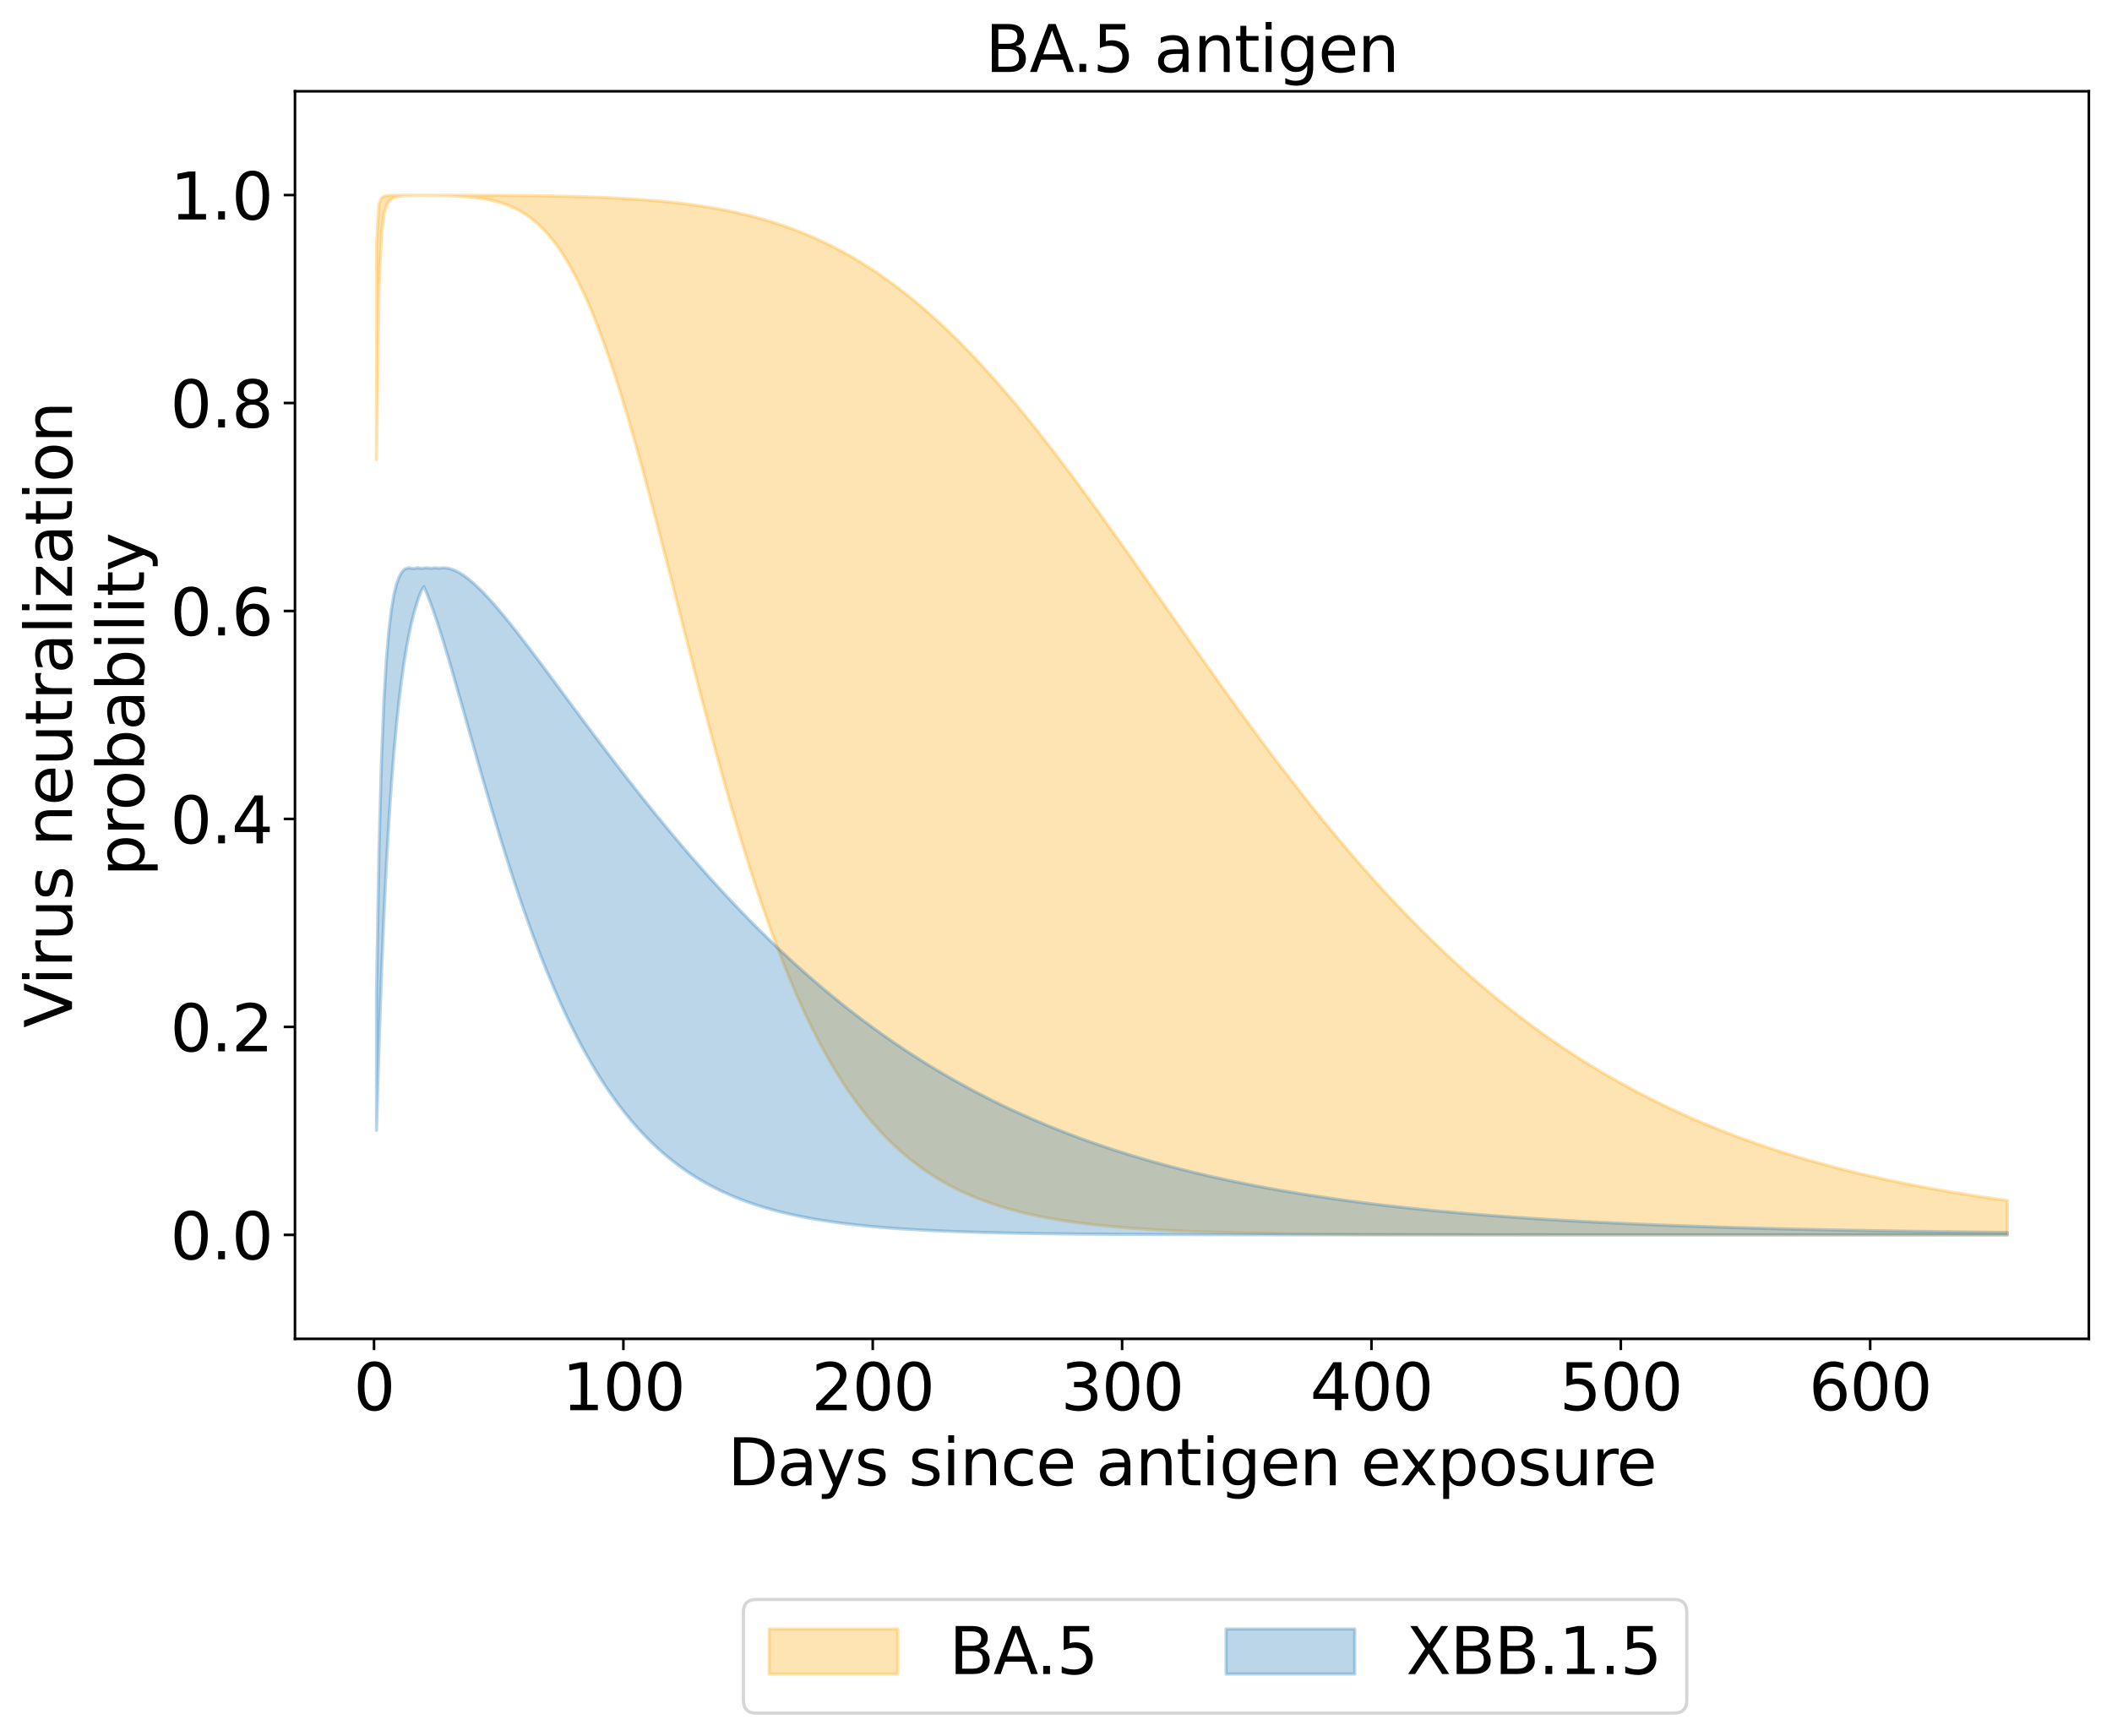 <?xml version="1.0" encoding="utf-8" standalone="no"?>
<!DOCTYPE svg PUBLIC "-//W3C//DTD SVG 1.1//EN"
  "http://www.w3.org/Graphics/SVG/1.1/DTD/svg11.dtd">
<svg xmlns:xlink="http://www.w3.org/1999/xlink" width="656.958pt" height="540.101pt" viewBox="0 0 656.958 540.101" xmlns="http://www.w3.org/2000/svg" version="1.1">
 <defs>
  <style type="text/css">*{stroke-linejoin: round; stroke-linecap: butt}</style>
 </defs>
 <g id="figure_1">
  <g id="patch_1">
   <path d="M 0 540.101 
L 656.958 540.101 
L 656.958 0 
L 0 0 
z
" style="fill: #ffffff"/>
  </g>
  <g id="axes_1">
   <g id="patch_2">
    <path d="M 91.758 416.477 
L 649.758 416.477 
L 649.758 28.397 
L 91.758 28.397 
z
" style="fill: #ffffff"/>
   </g>
   <g id="PolyCollection_1">
    <defs>
     <path id="m7c5c4bb61f" d="M 117.122 -464.061 
L 117.122 -397.116 
L 117.897 -450.865 
L 118.673 -467.332 
L 119.449 -473.525 
L 120.224 -476.22 
L 121 -477.531 
L 121.776 -478.225 
L 122.551 -478.621 
L 123.327 -478.859 
L 124.103 -479.01 
L 124.878 -479.109 
L 125.654 -479.177 
L 126.43 -479.225 
L 127.205 -479.259 
L 127.981 -479.285 
L 128.756 -479.304 
L 129.532 -479.319 
L 130.308 -479.33 
L 131.083 -479.339 
L 131.859 -479.344 
L 132.635 -479.336 
L 133.41 -479.327 
L 134.186 -479.317 
L 134.962 -479.305 
L 135.737 -479.292 
L 136.513 -479.276 
L 137.289 -479.258 
L 138.064 -479.238 
L 138.84 -479.215 
L 139.616 -479.189 
L 140.391 -479.159 
L 141.167 -479.126 
L 141.942 -479.088 
L 142.718 -479.046 
L 143.494 -478.999 
L 144.269 -478.946 
L 145.045 -478.886 
L 145.821 -478.82 
L 146.596 -478.747 
L 147.372 -478.665 
L 148.148 -478.574 
L 148.923 -478.474 
L 149.699 -478.363 
L 150.475 -478.24 
L 151.25 -478.105 
L 152.026 -477.957 
L 152.801 -477.794 
L 153.577 -477.615 
L 154.353 -477.42 
L 155.128 -477.206 
L 155.904 -476.974 
L 156.68 -476.721 
L 157.455 -476.446 
L 158.231 -476.147 
L 159.007 -475.825 
L 159.782 -475.476 
L 160.558 -475.099 
L 161.334 -474.694 
L 162.109 -474.257 
L 162.885 -473.789 
L 163.661 -473.287 
L 164.436 -472.749 
L 165.212 -472.175 
L 165.987 -471.562 
L 166.763 -470.909 
L 167.539 -470.215 
L 168.314 -469.477 
L 169.09 -468.695 
L 169.866 -467.867 
L 170.641 -466.992 
L 171.417 -466.067 
L 172.193 -465.093 
L 172.968 -464.067 
L 173.744 -462.988 
L 174.52 -461.856 
L 175.295 -460.67 
L 176.071 -459.427 
L 176.847 -458.128 
L 177.622 -456.772 
L 178.398 -455.359 
L 179.173 -453.886 
L 179.949 -452.355 
L 180.725 -450.765 
L 181.5 -449.116 
L 182.276 -447.407 
L 183.052 -445.638 
L 183.827 -443.811 
L 184.603 -441.924 
L 185.379 -439.979 
L 186.154 -437.976 
L 186.93 -435.916 
L 187.706 -433.798 
L 188.481 -431.625 
L 189.257 -429.397 
L 190.033 -427.116 
L 190.808 -424.781 
L 191.584 -422.396 
L 192.359 -419.96 
L 193.135 -417.477 
L 193.911 -414.946 
L 194.686 -412.37 
L 195.462 -409.751 
L 196.238 -407.09 
L 197.013 -404.389 
L 197.789 -401.65 
L 198.565 -398.876 
L 199.34 -396.068 
L 200.116 -393.228 
L 200.892 -390.358 
L 201.667 -387.461 
L 202.443 -384.538 
L 203.219 -381.593 
L 203.994 -378.626 
L 204.77 -375.641 
L 205.545 -372.639 
L 206.321 -369.622 
L 207.097 -366.594 
L 207.872 -363.555 
L 208.648 -360.509 
L 209.424 -357.457 
L 210.199 -354.401 
L 210.975 -351.344 
L 211.751 -348.287 
L 212.526 -345.232 
L 213.302 -342.182 
L 214.078 -339.138 
L 214.853 -336.102 
L 215.629 -333.076 
L 216.404 -330.062 
L 217.18 -327.06 
L 217.956 -324.074 
L 218.731 -321.104 
L 219.507 -318.152 
L 220.283 -315.219 
L 221.058 -312.308 
L 221.834 -309.418 
L 222.61 -306.551 
L 223.385 -303.709 
L 224.161 -300.892 
L 224.937 -298.103 
L 225.712 -295.34 
L 226.488 -292.607 
L 227.264 -289.902 
L 228.039 -287.228 
L 228.815 -284.585 
L 229.59 -281.974 
L 230.366 -279.395 
L 231.142 -276.849 
L 231.917 -274.336 
L 232.693 -271.857 
L 233.469 -269.413 
L 234.244 -267.003 
L 235.02 -264.628 
L 235.796 -262.289 
L 236.571 -259.984 
L 237.347 -257.716 
L 238.123 -255.483 
L 238.898 -253.287 
L 239.674 -251.126 
L 240.45 -249.001 
L 241.225 -246.912 
L 242.001 -244.86 
L 242.776 -242.843 
L 243.552 -240.861 
L 244.328 -238.916 
L 245.103 -237.006 
L 245.879 -235.131 
L 246.655 -233.291 
L 247.43 -231.486 
L 248.206 -229.715 
L 248.982 -227.979 
L 249.757 -226.277 
L 250.533 -224.608 
L 251.309 -222.973 
L 252.084 -221.37 
L 252.86 -219.801 
L 253.636 -218.263 
L 254.411 -216.757 
L 255.187 -215.283 
L 255.962 -213.84 
L 256.738 -212.427 
L 257.514 -211.045 
L 258.289 -209.692 
L 259.065 -208.369 
L 259.841 -207.075 
L 260.616 -205.809 
L 261.392 -204.571 
L 262.168 -203.361 
L 262.943 -202.178 
L 263.719 -201.021 
L 264.495 -199.891 
L 265.27 -198.787 
L 266.046 -197.707 
L 266.822 -196.653 
L 267.597 -195.623 
L 268.373 -194.617 
L 269.148 -193.635 
L 269.924 -192.675 
L 270.7 -191.739 
L 271.475 -190.824 
L 272.251 -189.931 
L 273.027 -189.06 
L 273.802 -188.209 
L 274.578 -187.379 
L 275.354 -186.569 
L 276.129 -185.779 
L 276.905 -185.007 
L 277.681 -184.255 
L 278.456 -183.521 
L 279.232 -182.805 
L 280.007 -182.107 
L 280.783 -181.426 
L 281.559 -180.761 
L 282.334 -180.114 
L 283.11 -179.482 
L 283.886 -178.866 
L 284.661 -178.266 
L 285.437 -177.681 
L 286.213 -177.11 
L 286.988 -176.554 
L 287.764 -176.012 
L 288.54 -175.483 
L 289.315 -174.968 
L 290.091 -174.466 
L 290.867 -173.977 
L 291.642 -173.501 
L 292.418 -173.036 
L 293.193 -172.584 
L 293.969 -172.143 
L 294.745 -171.714 
L 295.52 -171.295 
L 296.296 -170.888 
L 297.072 -170.491 
L 297.847 -170.104 
L 298.623 -169.727 
L 299.399 -169.36 
L 300.174 -169.003 
L 300.95 -168.654 
L 301.726 -168.315 
L 302.501 -167.985 
L 303.277 -167.664 
L 304.053 -167.351 
L 304.828 -167.046 
L 305.604 -166.749 
L 306.379 -166.46 
L 307.155 -166.178 
L 307.931 -165.904 
L 308.706 -165.637 
L 309.482 -165.377 
L 310.258 -165.124 
L 311.033 -164.878 
L 311.809 -164.638 
L 312.585 -164.405 
L 313.36 -164.178 
L 314.136 -163.957 
L 314.912 -163.741 
L 315.687 -163.532 
L 316.463 -163.328 
L 317.239 -163.129 
L 318.014 -162.936 
L 318.79 -162.748 
L 319.565 -162.564 
L 320.341 -162.386 
L 321.117 -162.213 
L 321.892 -162.044 
L 322.668 -161.88 
L 323.444 -161.72 
L 324.219 -161.564 
L 324.995 -161.413 
L 325.771 -161.265 
L 326.546 -161.122 
L 327.322 -160.982 
L 328.098 -160.846 
L 328.873 -160.714 
L 329.649 -160.585 
L 330.425 -160.46 
L 331.2 -160.338 
L 331.976 -160.22 
L 332.751 -160.105 
L 333.527 -159.992 
L 334.303 -159.883 
L 335.078 -159.777 
L 335.854 -159.673 
L 336.63 -159.573 
L 337.405 -159.475 
L 338.181 -159.38 
L 338.957 -159.287 
L 339.732 -159.197 
L 340.508 -159.109 
L 341.284 -159.024 
L 342.059 -158.941 
L 342.835 -158.86 
L 343.611 -158.781 
L 344.386 -158.705 
L 345.162 -158.63 
L 345.937 -158.558 
L 346.713 -158.487 
L 347.489 -158.419 
L 348.264 -158.352 
L 349.04 -158.287 
L 349.816 -158.224 
L 350.591 -158.163 
L 351.367 -158.103 
L 352.143 -158.045 
L 352.918 -157.988 
L 353.694 -157.933 
L 354.47 -157.88 
L 355.245 -157.828 
L 356.021 -157.777 
L 356.796 -157.728 
L 357.572 -157.68 
L 358.348 -157.633 
L 359.123 -157.588 
L 359.899 -157.544 
L 360.675 -157.501 
L 361.45 -157.459 
L 362.226 -157.419 
L 363.002 -157.379 
L 363.777 -157.341 
L 364.553 -157.303 
L 365.329 -157.267 
L 366.104 -157.231 
L 366.88 -157.197 
L 367.656 -157.164 
L 368.431 -157.131 
L 369.207 -157.099 
L 369.982 -157.068 
L 370.758 -157.038 
L 371.534 -157.009 
L 372.309 -156.981 
L 373.085 -156.953 
L 373.861 -156.926 
L 374.636 -156.9 
L 375.412 -156.875 
L 376.188 -156.85 
L 376.963 -156.826 
L 377.739 -156.803 
L 378.515 -156.78 
L 379.29 -156.758 
L 380.066 -156.736 
L 380.842 -156.715 
L 381.617 -156.695 
L 382.393 -156.675 
L 383.168 -156.656 
L 383.944 -156.637 
L 384.72 -156.619 
L 385.495 -156.601 
L 386.271 -156.584 
L 387.047 -156.567 
L 387.822 -156.551 
L 388.598 -156.535 
L 389.374 -156.52 
L 390.149 -156.505 
L 390.925 -156.49 
L 391.701 -156.476 
L 392.476 -156.462 
L 393.252 -156.448 
L 394.028 -156.435 
L 394.803 -156.423 
L 395.579 -156.41 
L 396.354 -156.398 
L 397.13 -156.387 
L 397.906 -156.375 
L 398.681 -156.364 
L 399.457 -156.353 
L 400.233 -156.343 
L 401.008 -156.333 
L 401.784 -156.323 
L 402.56 -156.313 
L 403.335 -156.304 
L 404.111 -156.295 
L 404.887 -156.286 
L 405.662 -156.277 
L 406.438 -156.269 
L 407.214 -156.26 
L 407.989 -156.253 
L 408.765 -156.245 
L 409.54 -156.237 
L 410.316 -156.23 
L 411.092 -156.223 
L 411.867 -156.216 
L 412.643 -156.209 
L 413.419 -156.203 
L 414.194 -156.196 
L 414.97 -156.19 
L 415.746 -156.184 
L 416.521 -156.178 
L 417.297 -156.173 
L 418.073 -156.167 
L 418.848 -156.162 
L 419.624 -156.156 
L 420.399 -156.151 
L 421.175 -156.146 
L 421.951 -156.141 
L 422.726 -156.137 
L 423.502 -156.132 
L 424.278 -156.128 
L 425.053 -156.123 
L 425.829 -156.119 
L 426.605 -156.115 
L 427.38 -156.111 
L 428.156 -156.107 
L 428.932 -156.104 
L 429.707 -156.1 
L 430.483 -156.096 
L 431.259 -156.093 
L 432.034 -156.089 
L 432.81 -156.086 
L 433.585 -156.083 
L 434.361 -156.08 
L 435.137 -156.077 
L 435.912 -156.074 
L 436.688 -156.071 
L 437.464 -156.068 
L 438.239 -156.066 
L 439.015 -156.063 
L 439.791 -156.06 
L 440.566 -156.058 
L 441.342 -156.056 
L 442.118 -156.053 
L 442.893 -156.051 
L 443.669 -156.049 
L 444.445 -156.047 
L 445.22 -156.044 
L 445.996 -156.042 
L 446.771 -156.04 
L 447.547 -156.039 
L 448.323 -156.037 
L 449.098 -156.035 
L 449.874 -156.033 
L 450.65 -156.031 
L 451.425 -156.03 
L 452.201 -156.028 
L 452.977 -156.026 
L 453.752 -156.025 
L 454.528 -156.023 
L 455.304 -156.022 
L 456.079 -156.02 
L 456.855 -156.019 
L 457.631 -156.018 
L 458.406 -156.016 
L 459.182 -156.015 
L 459.957 -156.014 
L 460.733 -156.013 
L 461.509 -156.011 
L 462.284 -156.01 
L 463.06 -156.009 
L 463.836 -156.008 
L 464.611 -156.007 
L 465.387 -156.006 
L 466.163 -156.005 
L 466.938 -156.004 
L 467.714 -156.003 
L 468.49 -156.002 
L 469.265 -156.001 
L 470.041 -156 
L 470.817 -156 
L 471.592 -155.999 
L 472.368 -155.998 
L 473.143 -155.997 
L 473.919 -155.997 
L 474.695 -155.996 
L 475.47 -155.995 
L 476.246 -155.994 
L 477.022 -155.994 
L 477.797 -155.993 
L 478.573 -155.992 
L 479.349 -155.992 
L 480.124 -155.991 
L 480.9 -155.991 
L 481.676 -155.99 
L 482.451 -155.989 
L 483.227 -155.989 
L 484.002 -155.988 
L 484.778 -155.988 
L 485.554 -155.987 
L 486.329 -155.987 
L 487.105 -155.986 
L 487.881 -155.986 
L 488.656 -155.986 
L 489.432 -155.985 
L 490.208 -155.985 
L 490.983 -155.984 
L 491.759 -155.984 
L 492.535 -155.983 
L 493.31 -155.983 
L 494.086 -155.983 
L 494.862 -155.982 
L 495.637 -155.982 
L 496.413 -155.982 
L 497.188 -155.981 
L 497.964 -155.981 
L 498.74 -155.981 
L 499.515 -155.98 
L 500.291 -155.98 
L 501.067 -155.98 
L 501.842 -155.98 
L 502.618 -155.979 
L 503.394 -155.979 
L 504.169 -155.979 
L 504.945 -155.979 
L 505.721 -155.978 
L 506.496 -155.978 
L 507.272 -155.978 
L 508.048 -155.978 
L 508.823 -155.977 
L 509.599 -155.977 
L 510.374 -155.977 
L 511.15 -155.977 
L 511.926 -155.977 
L 512.701 -155.976 
L 513.477 -155.976 
L 514.253 -155.976 
L 515.028 -155.976 
L 515.804 -155.976 
L 516.58 -155.976 
L 517.355 -155.975 
L 518.131 -155.975 
L 518.907 -155.975 
L 519.682 -155.975 
L 520.458 -155.975 
L 521.234 -155.975 
L 522.009 -155.975 
L 522.785 -155.974 
L 523.56 -155.974 
L 524.336 -155.974 
L 525.112 -155.974 
L 525.887 -155.974 
L 526.663 -155.974 
L 527.439 -155.974 
L 528.214 -155.974 
L 528.99 -155.973 
L 529.766 -155.973 
L 530.541 -155.973 
L 531.317 -155.973 
L 532.093 -155.973 
L 532.868 -155.973 
L 533.644 -155.973 
L 534.42 -155.973 
L 535.195 -155.973 
L 535.971 -155.973 
L 536.746 -155.973 
L 537.522 -155.972 
L 538.298 -155.972 
L 539.073 -155.972 
L 539.849 -155.972 
L 540.625 -155.972 
L 541.4 -155.972 
L 542.176 -155.972 
L 542.952 -155.972 
L 543.727 -155.972 
L 544.503 -155.972 
L 545.279 -155.972 
L 546.054 -155.972 
L 546.83 -155.972 
L 547.605 -155.972 
L 548.381 -155.972 
L 549.157 -155.972 
L 549.932 -155.971 
L 550.708 -155.971 
L 551.484 -155.971 
L 552.259 -155.971 
L 553.035 -155.971 
L 553.811 -155.971 
L 554.586 -155.971 
L 555.362 -155.971 
L 556.138 -155.971 
L 556.913 -155.971 
L 557.689 -155.971 
L 558.465 -155.971 
L 559.24 -155.971 
L 560.016 -155.971 
L 560.791 -155.971 
L 561.567 -155.971 
L 562.343 -155.971 
L 563.118 -155.971 
L 563.894 -155.971 
L 564.67 -155.971 
L 565.445 -155.971 
L 566.221 -155.971 
L 566.997 -155.971 
L 567.772 -155.971 
L 568.548 -155.971 
L 569.324 -155.971 
L 570.099 -155.971 
L 570.875 -155.971 
L 571.651 -155.971 
L 572.426 -155.97 
L 573.202 -155.97 
L 573.977 -155.97 
L 574.753 -155.97 
L 575.529 -155.97 
L 576.304 -155.97 
L 577.08 -155.97 
L 577.856 -155.97 
L 578.631 -155.97 
L 579.407 -155.97 
L 580.183 -155.97 
L 580.958 -155.97 
L 581.734 -155.97 
L 582.51 -155.97 
L 583.285 -155.97 
L 584.061 -155.97 
L 584.837 -155.97 
L 585.612 -155.97 
L 586.388 -155.97 
L 587.163 -155.97 
L 587.939 -155.97 
L 588.715 -155.97 
L 589.49 -155.97 
L 590.266 -155.97 
L 591.042 -155.97 
L 591.817 -155.97 
L 592.593 -155.97 
L 593.369 -155.97 
L 594.144 -155.97 
L 594.92 -155.97 
L 595.696 -155.97 
L 596.471 -155.97 
L 597.247 -155.97 
L 598.023 -155.97 
L 598.798 -155.97 
L 599.574 -155.97 
L 600.349 -155.97 
L 601.125 -155.97 
L 601.901 -155.97 
L 602.676 -155.97 
L 603.452 -155.97 
L 604.228 -155.97 
L 605.003 -155.97 
L 605.779 -155.97 
L 606.555 -155.97 
L 607.33 -155.97 
L 608.106 -155.97 
L 608.882 -155.97 
L 609.657 -155.97 
L 610.433 -155.97 
L 611.208 -155.97 
L 611.984 -155.97 
L 612.76 -155.97 
L 613.535 -155.97 
L 614.311 -155.97 
L 615.087 -155.97 
L 615.862 -155.97 
L 616.638 -155.97 
L 617.414 -155.97 
L 618.189 -155.97 
L 618.965 -155.97 
L 619.741 -155.97 
L 620.516 -155.97 
L 621.292 -155.97 
L 622.068 -155.97 
L 622.843 -155.97 
L 623.619 -155.97 
L 624.394 -155.97 
L 624.394 -166.657 
L 624.394 -166.657 
L 623.619 -166.763 
L 622.843 -166.87 
L 622.068 -166.977 
L 621.292 -167.086 
L 620.516 -167.196 
L 619.741 -167.307 
L 618.965 -167.419 
L 618.189 -167.532 
L 617.414 -167.647 
L 616.638 -167.762 
L 615.862 -167.879 
L 615.087 -167.996 
L 614.311 -168.115 
L 613.535 -168.235 
L 612.76 -168.356 
L 611.984 -168.478 
L 611.208 -168.601 
L 610.433 -168.726 
L 609.657 -168.852 
L 608.882 -168.979 
L 608.106 -169.107 
L 607.33 -169.236 
L 606.555 -169.367 
L 605.779 -169.499 
L 605.003 -169.632 
L 604.228 -169.766 
L 603.452 -169.902 
L 602.676 -170.039 
L 601.901 -170.178 
L 601.125 -170.317 
L 600.349 -170.458 
L 599.574 -170.601 
L 598.798 -170.744 
L 598.023 -170.889 
L 597.247 -171.036 
L 596.471 -171.184 
L 595.696 -171.333 
L 594.92 -171.484 
L 594.144 -171.636 
L 593.369 -171.789 
L 592.593 -171.945 
L 591.817 -172.101 
L 591.042 -172.259 
L 590.266 -172.419 
L 589.49 -172.58 
L 588.715 -172.742 
L 587.939 -172.906 
L 587.163 -173.072 
L 586.388 -173.239 
L 585.612 -173.408 
L 584.837 -173.578 
L 584.061 -173.75 
L 583.285 -173.924 
L 582.51 -174.099 
L 581.734 -174.276 
L 580.958 -174.454 
L 580.183 -174.635 
L 579.407 -174.817 
L 578.631 -175 
L 577.856 -175.186 
L 577.08 -175.373 
L 576.304 -175.561 
L 575.529 -175.752 
L 574.753 -175.944 
L 573.977 -176.139 
L 573.202 -176.335 
L 572.426 -176.532 
L 571.651 -176.732 
L 570.875 -176.934 
L 570.099 -177.137 
L 569.324 -177.342 
L 568.548 -177.55 
L 567.772 -177.759 
L 566.997 -177.97 
L 566.221 -178.183 
L 565.445 -178.398 
L 564.67 -178.615 
L 563.894 -178.834 
L 563.118 -179.055 
L 562.343 -179.278 
L 561.567 -179.503 
L 560.791 -179.73 
L 560.016 -179.959 
L 559.24 -180.191 
L 558.465 -180.424 
L 557.689 -180.66 
L 556.913 -180.898 
L 556.138 -181.138 
L 555.362 -181.38 
L 554.586 -181.624 
L 553.811 -181.871 
L 553.035 -182.12 
L 552.259 -182.371 
L 551.484 -182.624 
L 550.708 -182.88 
L 549.932 -183.138 
L 549.157 -183.398 
L 548.381 -183.661 
L 547.605 -183.926 
L 546.83 -184.194 
L 546.054 -184.464 
L 545.279 -184.736 
L 544.503 -185.011 
L 543.727 -185.288 
L 542.952 -185.568 
L 542.176 -185.85 
L 541.4 -186.135 
L 540.625 -186.422 
L 539.849 -186.712 
L 539.073 -187.005 
L 538.298 -187.3 
L 537.522 -187.597 
L 536.746 -187.898 
L 535.971 -188.201 
L 535.195 -188.507 
L 534.42 -188.815 
L 533.644 -189.126 
L 532.868 -189.44 
L 532.093 -189.757 
L 531.317 -190.076 
L 530.541 -190.399 
L 529.766 -190.724 
L 528.99 -191.052 
L 528.214 -191.382 
L 527.439 -191.716 
L 526.663 -192.053 
L 525.887 -192.392 
L 525.112 -192.735 
L 524.336 -193.08 
L 523.56 -193.429 
L 522.785 -193.78 
L 522.009 -194.135 
L 521.234 -194.492 
L 520.458 -194.853 
L 519.682 -195.217 
L 518.907 -195.584 
L 518.131 -195.954 
L 517.355 -196.327 
L 516.58 -196.703 
L 515.804 -197.083 
L 515.028 -197.466 
L 514.253 -197.852 
L 513.477 -198.241 
L 512.701 -198.634 
L 511.926 -199.029 
L 511.15 -199.429 
L 510.374 -199.831 
L 509.599 -200.237 
L 508.823 -200.647 
L 508.048 -201.06 
L 507.272 -201.476 
L 506.496 -201.896 
L 505.721 -202.319 
L 504.945 -202.746 
L 504.169 -203.176 
L 503.394 -203.61 
L 502.618 -204.047 
L 501.842 -204.488 
L 501.067 -204.933 
L 500.291 -205.381 
L 499.515 -205.833 
L 498.74 -206.288 
L 497.964 -206.748 
L 497.188 -207.211 
L 496.413 -207.677 
L 495.637 -208.148 
L 494.862 -208.622 
L 494.086 -209.1 
L 493.31 -209.582 
L 492.535 -210.068 
L 491.759 -210.558 
L 490.983 -211.051 
L 490.208 -211.549 
L 489.432 -212.05 
L 488.656 -212.555 
L 487.881 -213.065 
L 487.105 -213.578 
L 486.329 -214.095 
L 485.554 -214.616 
L 484.778 -215.142 
L 484.002 -215.671 
L 483.227 -216.205 
L 482.451 -216.742 
L 481.676 -217.284 
L 480.9 -217.83 
L 480.124 -218.38 
L 479.349 -218.934 
L 478.573 -219.493 
L 477.797 -220.056 
L 477.022 -220.623 
L 476.246 -221.194 
L 475.47 -221.769 
L 474.695 -222.349 
L 473.919 -222.933 
L 473.143 -223.521 
L 472.368 -224.114 
L 471.592 -224.711 
L 470.817 -225.313 
L 470.041 -225.919 
L 469.265 -226.529 
L 468.49 -227.144 
L 467.714 -227.763 
L 466.938 -228.386 
L 466.163 -229.014 
L 465.387 -229.647 
L 464.611 -230.284 
L 463.836 -230.926 
L 463.06 -231.572 
L 462.284 -232.222 
L 461.509 -232.877 
L 460.733 -233.537 
L 459.957 -234.201 
L 459.182 -234.87 
L 458.406 -235.544 
L 457.631 -236.222 
L 456.855 -236.905 
L 456.079 -237.592 
L 455.304 -238.284 
L 454.528 -238.98 
L 453.752 -239.682 
L 452.977 -240.388 
L 452.201 -241.098 
L 451.425 -241.813 
L 450.65 -242.533 
L 449.874 -243.258 
L 449.098 -243.987 
L 448.323 -244.721 
L 447.547 -245.46 
L 446.771 -246.204 
L 445.996 -246.952 
L 445.22 -247.705 
L 444.445 -248.462 
L 443.669 -249.225 
L 442.893 -249.992 
L 442.118 -250.764 
L 441.342 -251.54 
L 440.566 -252.321 
L 439.791 -253.107 
L 439.015 -253.898 
L 438.239 -254.693 
L 437.464 -255.493 
L 436.688 -256.298 
L 435.912 -257.108 
L 435.137 -257.922 
L 434.361 -258.741 
L 433.585 -259.565 
L 432.81 -260.393 
L 432.034 -261.226 
L 431.259 -262.064 
L 430.483 -262.906 
L 429.707 -263.753 
L 428.932 -264.605 
L 428.156 -265.461 
L 427.38 -266.322 
L 426.605 -267.187 
L 425.829 -268.057 
L 425.053 -268.932 
L 424.278 -269.811 
L 423.502 -270.695 
L 422.726 -271.583 
L 421.951 -272.476 
L 421.175 -273.373 
L 420.399 -274.275 
L 419.624 -275.181 
L 418.848 -276.092 
L 418.073 -277.007 
L 417.297 -277.927 
L 416.521 -278.85 
L 415.746 -279.778 
L 414.97 -280.711 
L 414.194 -281.648 
L 413.419 -282.589 
L 412.643 -283.534 
L 411.867 -284.483 
L 411.092 -285.437 
L 410.316 -286.394 
L 409.54 -287.356 
L 408.765 -288.322 
L 407.989 -289.292 
L 407.214 -290.266 
L 406.438 -291.243 
L 405.662 -292.225 
L 404.887 -293.211 
L 404.111 -294.2 
L 403.335 -295.194 
L 402.56 -296.191 
L 401.784 -297.191 
L 401.008 -298.196 
L 400.233 -299.204 
L 399.457 -300.215 
L 398.681 -301.23 
L 397.906 -302.249 
L 397.13 -303.271 
L 396.354 -304.296 
L 395.579 -305.325 
L 394.803 -306.357 
L 394.028 -307.393 
L 393.252 -308.431 
L 392.476 -309.472 
L 391.701 -310.517 
L 390.925 -311.565 
L 390.149 -312.615 
L 389.374 -313.669 
L 388.598 -314.725 
L 387.822 -315.784 
L 387.047 -316.845 
L 386.271 -317.91 
L 385.495 -318.976 
L 384.72 -320.046 
L 383.944 -321.118 
L 383.168 -322.192 
L 382.393 -323.268 
L 381.617 -324.347 
L 380.842 -325.427 
L 380.066 -326.51 
L 379.29 -327.595 
L 378.515 -328.682 
L 377.739 -329.77 
L 376.963 -330.86 
L 376.188 -331.952 
L 375.412 -333.046 
L 374.636 -334.141 
L 373.861 -335.238 
L 373.085 -336.336 
L 372.309 -337.435 
L 371.534 -338.535 
L 370.758 -339.637 
L 369.982 -340.739 
L 369.207 -341.843 
L 368.431 -342.947 
L 367.656 -344.052 
L 366.88 -345.158 
L 366.104 -346.264 
L 365.329 -347.371 
L 364.553 -348.478 
L 363.777 -349.585 
L 363.002 -350.693 
L 362.226 -351.801 
L 361.45 -352.909 
L 360.675 -354.016 
L 359.899 -355.124 
L 359.123 -356.231 
L 358.348 -357.338 
L 357.572 -358.444 
L 356.796 -359.55 
L 356.021 -360.655 
L 355.245 -361.76 
L 354.47 -362.863 
L 353.694 -363.966 
L 352.918 -365.068 
L 352.143 -366.168 
L 351.367 -367.267 
L 350.591 -368.365 
L 349.816 -369.461 
L 349.04 -370.555 
L 348.264 -371.648 
L 347.489 -372.74 
L 346.713 -373.829 
L 345.937 -374.916 
L 345.162 -376.001 
L 344.386 -377.084 
L 343.611 -378.165 
L 342.835 -379.243 
L 342.059 -380.319 
L 341.284 -381.392 
L 340.508 -382.462 
L 339.732 -383.53 
L 338.957 -384.594 
L 338.181 -385.656 
L 337.405 -386.714 
L 336.63 -387.769 
L 335.854 -388.821 
L 335.078 -389.869 
L 334.303 -390.914 
L 333.527 -391.955 
L 332.751 -392.992 
L 331.976 -394.026 
L 331.2 -395.055 
L 330.425 -396.081 
L 329.649 -397.102 
L 328.873 -398.119 
L 328.098 -399.132 
L 327.322 -400.14 
L 326.546 -401.143 
L 325.771 -402.142 
L 324.995 -403.136 
L 324.219 -404.126 
L 323.444 -405.11 
L 322.668 -406.089 
L 321.892 -407.063 
L 321.117 -408.032 
L 320.341 -408.996 
L 319.565 -409.954 
L 318.79 -410.907 
L 318.014 -411.854 
L 317.239 -412.796 
L 316.463 -413.732 
L 315.687 -414.662 
L 314.912 -415.586 
L 314.136 -416.504 
L 313.36 -417.416 
L 312.585 -418.322 
L 311.809 -419.222 
L 311.033 -420.115 
L 310.258 -421.002 
L 309.482 -421.883 
L 308.706 -422.757 
L 307.931 -423.624 
L 307.155 -424.485 
L 306.379 -425.339 
L 305.604 -426.186 
L 304.828 -427.027 
L 304.053 -427.86 
L 303.277 -428.687 
L 302.501 -429.507 
L 301.726 -430.319 
L 300.95 -431.125 
L 300.174 -431.923 
L 299.399 -432.714 
L 298.623 -433.498 
L 297.847 -434.275 
L 297.072 -435.044 
L 296.296 -435.805 
L 295.52 -436.56 
L 294.745 -437.307 
L 293.969 -438.046 
L 293.193 -438.778 
L 292.418 -439.502 
L 291.642 -440.219 
L 290.867 -440.928 
L 290.091 -441.629 
L 289.315 -442.323 
L 288.54 -443.009 
L 287.764 -443.687 
L 286.988 -444.357 
L 286.213 -445.02 
L 285.437 -445.675 
L 284.661 -446.322 
L 283.886 -446.962 
L 283.11 -447.593 
L 282.334 -448.217 
L 281.559 -448.833 
L 280.783 -449.441 
L 280.007 -450.042 
L 279.232 -450.634 
L 278.456 -451.219 
L 277.681 -451.796 
L 276.905 -452.366 
L 276.129 -452.927 
L 275.354 -453.481 
L 274.578 -454.027 
L 273.802 -454.565 
L 273.027 -455.096 
L 272.251 -455.619 
L 271.475 -456.134 
L 270.7 -456.642 
L 269.924 -457.142 
L 269.148 -457.635 
L 268.373 -458.12 
L 267.597 -458.597 
L 266.822 -459.067 
L 266.046 -459.53 
L 265.27 -459.985 
L 264.495 -460.433 
L 263.719 -460.873 
L 262.943 -461.306 
L 262.168 -461.732 
L 261.392 -462.151 
L 260.616 -462.563 
L 259.841 -462.967 
L 259.065 -463.365 
L 258.289 -463.755 
L 257.514 -464.139 
L 256.738 -464.516 
L 255.962 -464.885 
L 255.187 -465.249 
L 254.411 -465.605 
L 253.636 -465.955 
L 252.86 -466.298 
L 252.084 -466.634 
L 251.309 -466.964 
L 250.533 -467.288 
L 249.757 -467.605 
L 248.982 -467.916 
L 248.206 -468.221 
L 247.43 -468.52 
L 246.655 -468.812 
L 245.879 -469.099 
L 245.103 -469.38 
L 244.328 -469.654 
L 243.552 -469.923 
L 242.776 -470.187 
L 242.001 -470.444 
L 241.225 -470.696 
L 240.45 -470.942 
L 239.674 -471.183 
L 238.898 -471.419 
L 238.123 -471.649 
L 237.347 -471.874 
L 236.571 -472.094 
L 235.796 -472.309 
L 235.02 -472.519 
L 234.244 -472.724 
L 233.469 -472.924 
L 232.693 -473.119 
L 231.917 -473.31 
L 231.142 -473.496 
L 230.366 -473.677 
L 229.59 -473.854 
L 228.815 -474.026 
L 228.039 -474.195 
L 227.264 -474.359 
L 226.488 -474.518 
L 225.712 -474.674 
L 224.937 -474.825 
L 224.161 -474.973 
L 223.385 -475.117 
L 222.61 -475.257 
L 221.834 -475.393 
L 221.058 -475.525 
L 220.283 -475.654 
L 219.507 -475.779 
L 218.731 -475.901 
L 217.956 -476.02 
L 217.18 -476.135 
L 216.404 -476.247 
L 215.629 -476.356 
L 214.853 -476.461 
L 214.078 -476.564 
L 213.302 -476.663 
L 212.526 -476.76 
L 211.751 -476.854 
L 210.975 -476.945 
L 210.199 -477.033 
L 209.424 -477.118 
L 208.648 -477.201 
L 207.872 -477.282 
L 207.097 -477.36 
L 206.321 -477.435 
L 205.545 -477.509 
L 204.77 -477.579 
L 203.994 -477.648 
L 203.219 -477.714 
L 202.443 -477.779 
L 201.667 -477.841 
L 200.892 -477.901 
L 200.116 -477.959 
L 199.34 -478.016 
L 198.565 -478.07 
L 197.789 -478.122 
L 197.013 -478.173 
L 196.238 -478.222 
L 195.462 -478.27 
L 194.686 -478.315 
L 193.911 -478.359 
L 193.135 -478.402 
L 192.359 -478.443 
L 191.584 -478.483 
L 190.808 -478.521 
L 190.033 -478.558 
L 189.257 -478.593 
L 188.481 -478.628 
L 187.706 -478.661 
L 186.93 -478.692 
L 186.154 -478.723 
L 185.379 -478.752 
L 184.603 -478.781 
L 183.827 -478.808 
L 183.052 -478.834 
L 182.276 -478.859 
L 181.5 -478.884 
L 180.725 -478.907 
L 179.949 -478.929 
L 179.173 -478.951 
L 178.398 -478.971 
L 177.622 -478.991 
L 176.847 -479.01 
L 176.071 -479.029 
L 175.295 -479.046 
L 174.52 -479.063 
L 173.744 -479.079 
L 172.968 -479.094 
L 172.193 -479.109 
L 171.417 -479.123 
L 170.641 -479.137 
L 169.866 -479.15 
L 169.09 -479.162 
L 168.314 -479.174 
L 167.539 -479.185 
L 166.763 -479.196 
L 165.987 -479.207 
L 165.212 -479.216 
L 164.436 -479.226 
L 163.661 -479.235 
L 162.885 -479.244 
L 162.109 -479.252 
L 161.334 -479.26 
L 160.558 -479.267 
L 159.782 -479.274 
L 159.007 -479.281 
L 158.231 -479.287 
L 157.455 -479.293 
L 156.68 -479.299 
L 155.904 -479.304 
L 155.128 -479.31 
L 154.353 -479.315 
L 153.577 -479.319 
L 152.801 -479.324 
L 152.026 -479.328 
L 151.25 -479.332 
L 150.475 -479.335 
L 149.699 -479.339 
L 148.923 -479.342 
L 148.148 -479.345 
L 147.372 -479.348 
L 146.596 -479.35 
L 145.821 -479.353 
L 145.045 -479.355 
L 144.269 -479.357 
L 143.494 -479.358 
L 142.718 -479.36 
L 141.942 -479.361 
L 141.167 -479.362 
L 140.391 -479.363 
L 139.616 -479.364 
L 138.84 -479.364 
L 138.064 -479.365 
L 137.289 -479.364 
L 136.513 -479.364 
L 135.737 -479.364 
L 134.962 -479.364 
L 134.186 -479.364 
L 133.41 -479.364 
L 132.635 -479.365 
L 131.859 -479.364 
L 131.083 -479.364 
L 130.308 -479.364 
L 129.532 -479.364 
L 128.756 -479.364 
L 127.981 -479.364 
L 127.205 -479.365 
L 126.43 -479.364 
L 125.654 -479.363 
L 124.878 -479.36 
L 124.103 -479.355 
L 123.327 -479.347 
L 122.551 -479.333 
L 121.776 -479.311 
L 121 -479.272 
L 120.224 -479.194 
L 119.449 -479.02 
L 118.673 -478.539 
L 117.897 -476.685 
L 117.122 -464.061 
z
" style="stroke: #ffa500; stroke-opacity: 0.3"/>
    </defs>
    <g clip-path="url(#p122104368b)">
     <use xlink:href="#m7c5c4bb61f" x="0" y="540.101" style="fill: #ffa500; fill-opacity: 0.3; stroke: #ffa500; stroke-opacity: 0.3"/>
    </g>
   </g>
   <g id="PolyCollection_2">
    <defs>
     <path id="m2cd69eecb6" d="M 117.122 -231.214 
L 117.122 -188.454 
L 117.897 -215.2 
L 118.673 -237.427 
L 119.449 -256.053 
L 120.224 -271.773 
L 121 -285.125 
L 121.776 -296.529 
L 122.551 -306.314 
L 123.327 -314.743 
L 124.103 -322.027 
L 124.878 -328.338 
L 125.654 -333.814 
L 126.43 -338.57 
L 127.205 -342.702 
L 127.981 -346.288 
L 128.756 -349.395 
L 129.532 -352.078 
L 130.308 -354.386 
L 131.083 -356.359 
L 131.859 -357.589 
L 132.635 -355.81 
L 133.41 -353.878 
L 134.186 -351.814 
L 134.962 -349.635 
L 135.737 -347.357 
L 136.513 -344.992 
L 137.289 -342.552 
L 138.064 -340.048 
L 138.84 -337.49 
L 139.616 -334.886 
L 140.391 -332.243 
L 141.167 -329.568 
L 141.942 -326.869 
L 142.718 -324.149 
L 143.494 -321.416 
L 144.269 -318.673 
L 145.045 -315.925 
L 145.821 -313.175 
L 146.596 -310.428 
L 147.372 -307.686 
L 148.148 -304.954 
L 148.923 -302.232 
L 149.699 -299.525 
L 150.475 -296.833 
L 151.25 -294.16 
L 152.026 -291.508 
L 152.801 -288.877 
L 153.577 -286.27 
L 154.353 -283.689 
L 155.128 -281.133 
L 155.904 -278.605 
L 156.68 -276.106 
L 157.455 -273.636 
L 158.231 -271.197 
L 159.007 -268.789 
L 159.782 -266.413 
L 160.558 -264.07 
L 161.334 -261.759 
L 162.109 -259.482 
L 162.885 -257.239 
L 163.661 -255.029 
L 164.436 -252.855 
L 165.212 -250.714 
L 165.987 -248.609 
L 166.763 -246.538 
L 167.539 -244.502 
L 168.314 -242.501 
L 169.09 -240.535 
L 169.866 -238.604 
L 170.641 -236.707 
L 171.417 -234.845 
L 172.193 -233.017 
L 172.968 -231.224 
L 173.744 -229.464 
L 174.52 -227.738 
L 175.295 -226.046 
L 176.071 -224.387 
L 176.847 -222.76 
L 177.622 -221.167 
L 178.398 -219.605 
L 179.173 -218.075 
L 179.949 -216.577 
L 180.725 -215.11 
L 181.5 -213.674 
L 182.276 -212.268 
L 183.052 -210.891 
L 183.827 -209.545 
L 184.603 -208.227 
L 185.379 -206.938 
L 186.154 -205.678 
L 186.93 -204.445 
L 187.706 -203.24 
L 188.481 -202.061 
L 189.257 -200.909 
L 190.033 -199.783 
L 190.808 -198.683 
L 191.584 -197.607 
L 192.359 -196.557 
L 193.135 -195.53 
L 193.911 -194.528 
L 194.686 -193.549 
L 195.462 -192.593 
L 196.238 -191.659 
L 197.013 -190.747 
L 197.789 -189.857 
L 198.565 -188.989 
L 199.34 -188.141 
L 200.116 -187.313 
L 200.892 -186.505 
L 201.667 -185.717 
L 202.443 -184.948 
L 203.219 -184.198 
L 203.994 -183.466 
L 204.77 -182.752 
L 205.545 -182.055 
L 206.321 -181.376 
L 207.097 -180.713 
L 207.872 -180.067 
L 208.648 -179.438 
L 209.424 -178.823 
L 210.199 -178.224 
L 210.975 -177.641 
L 211.751 -177.071 
L 212.526 -176.516 
L 213.302 -175.976 
L 214.078 -175.448 
L 214.853 -174.935 
L 215.629 -174.434 
L 216.404 -173.946 
L 217.18 -173.47 
L 217.956 -173.007 
L 218.731 -172.556 
L 219.507 -172.116 
L 220.283 -171.687 
L 221.058 -171.27 
L 221.834 -170.863 
L 222.61 -170.467 
L 223.385 -170.08 
L 224.161 -169.704 
L 224.937 -169.338 
L 225.712 -168.982 
L 226.488 -168.634 
L 227.264 -168.296 
L 228.039 -167.966 
L 228.815 -167.645 
L 229.59 -167.333 
L 230.366 -167.028 
L 231.142 -166.732 
L 231.917 -166.443 
L 232.693 -166.162 
L 233.469 -165.889 
L 234.244 -165.622 
L 235.02 -165.363 
L 235.796 -165.111 
L 236.571 -164.865 
L 237.347 -164.625 
L 238.123 -164.392 
L 238.898 -164.166 
L 239.674 -163.945 
L 240.45 -163.73 
L 241.225 -163.521 
L 242.001 -163.317 
L 242.776 -163.119 
L 243.552 -162.926 
L 244.328 -162.738 
L 245.103 -162.555 
L 245.879 -162.377 
L 246.655 -162.204 
L 247.43 -162.035 
L 248.206 -161.871 
L 248.982 -161.712 
L 249.757 -161.556 
L 250.533 -161.405 
L 251.309 -161.258 
L 252.084 -161.115 
L 252.86 -160.975 
L 253.636 -160.839 
L 254.411 -160.707 
L 255.187 -160.579 
L 255.962 -160.454 
L 256.738 -160.332 
L 257.514 -160.214 
L 258.289 -160.099 
L 259.065 -159.987 
L 259.841 -159.878 
L 260.616 -159.772 
L 261.392 -159.668 
L 262.168 -159.568 
L 262.943 -159.47 
L 263.719 -159.375 
L 264.495 -159.282 
L 265.27 -159.192 
L 266.046 -159.105 
L 266.822 -159.02 
L 267.597 -158.937 
L 268.373 -158.856 
L 269.148 -158.777 
L 269.924 -158.701 
L 270.7 -158.627 
L 271.475 -158.554 
L 272.251 -158.484 
L 273.027 -158.416 
L 273.802 -158.349 
L 274.578 -158.284 
L 275.354 -158.221 
L 276.129 -158.16 
L 276.905 -158.1 
L 277.681 -158.042 
L 278.456 -157.986 
L 279.232 -157.931 
L 280.007 -157.877 
L 280.783 -157.825 
L 281.559 -157.775 
L 282.334 -157.726 
L 283.11 -157.678 
L 283.886 -157.631 
L 284.661 -157.586 
L 285.437 -157.542 
L 286.213 -157.499 
L 286.988 -157.457 
L 287.764 -157.417 
L 288.54 -157.377 
L 289.315 -157.339 
L 290.091 -157.301 
L 290.867 -157.265 
L 291.642 -157.23 
L 292.418 -157.195 
L 293.193 -157.162 
L 293.969 -157.129 
L 294.745 -157.098 
L 295.52 -157.067 
L 296.296 -157.037 
L 297.072 -157.008 
L 297.847 -156.98 
L 298.623 -156.952 
L 299.399 -156.925 
L 300.174 -156.899 
L 300.95 -156.874 
L 301.726 -156.849 
L 302.501 -156.825 
L 303.277 -156.802 
L 304.053 -156.779 
L 304.828 -156.757 
L 305.604 -156.735 
L 306.379 -156.714 
L 307.155 -156.694 
L 307.931 -156.674 
L 308.706 -156.655 
L 309.482 -156.636 
L 310.258 -156.618 
L 311.033 -156.6 
L 311.809 -156.583 
L 312.585 -156.566 
L 313.36 -156.55 
L 314.136 -156.534 
L 314.912 -156.519 
L 315.687 -156.504 
L 316.463 -156.489 
L 317.239 -156.475 
L 318.014 -156.461 
L 318.79 -156.448 
L 319.565 -156.435 
L 320.341 -156.422 
L 321.117 -156.41 
L 321.892 -156.398 
L 322.668 -156.386 
L 323.444 -156.375 
L 324.219 -156.364 
L 324.995 -156.353 
L 325.771 -156.342 
L 326.546 -156.332 
L 327.322 -156.322 
L 328.098 -156.313 
L 328.873 -156.303 
L 329.649 -156.294 
L 330.425 -156.285 
L 331.2 -156.277 
L 331.976 -156.268 
L 332.751 -156.26 
L 333.527 -156.252 
L 334.303 -156.244 
L 335.078 -156.237 
L 335.854 -156.23 
L 336.63 -156.223 
L 337.405 -156.216 
L 338.181 -156.209 
L 338.957 -156.202 
L 339.732 -156.196 
L 340.508 -156.19 
L 341.284 -156.184 
L 342.059 -156.178 
L 342.835 -156.172 
L 343.611 -156.167 
L 344.386 -156.161 
L 345.162 -156.156 
L 345.937 -156.151 
L 346.713 -156.146 
L 347.489 -156.141 
L 348.264 -156.137 
L 349.04 -156.132 
L 349.816 -156.128 
L 350.591 -156.123 
L 351.367 -156.119 
L 352.143 -156.115 
L 352.918 -156.111 
L 353.694 -156.107 
L 354.47 -156.103 
L 355.245 -156.1 
L 356.021 -156.096 
L 356.796 -156.093 
L 357.572 -156.089 
L 358.348 -156.086 
L 359.123 -156.083 
L 359.899 -156.08 
L 360.675 -156.077 
L 361.45 -156.074 
L 362.226 -156.071 
L 363.002 -156.068 
L 363.777 -156.066 
L 364.553 -156.063 
L 365.329 -156.06 
L 366.104 -156.058 
L 366.88 -156.055 
L 367.656 -156.053 
L 368.431 -156.051 
L 369.207 -156.049 
L 369.982 -156.046 
L 370.758 -156.044 
L 371.534 -156.042 
L 372.309 -156.04 
L 373.085 -156.038 
L 373.861 -156.037 
L 374.636 -156.035 
L 375.412 -156.033 
L 376.188 -156.031 
L 376.963 -156.03 
L 377.739 -156.028 
L 378.515 -156.026 
L 379.29 -156.025 
L 380.066 -156.023 
L 380.842 -156.022 
L 381.617 -156.02 
L 382.393 -156.019 
L 383.168 -156.018 
L 383.944 -156.016 
L 384.72 -156.015 
L 385.495 -156.014 
L 386.271 -156.013 
L 387.047 -156.011 
L 387.822 -156.01 
L 388.598 -156.009 
L 389.374 -156.008 
L 390.149 -156.007 
L 390.925 -156.006 
L 391.701 -156.005 
L 392.476 -156.004 
L 393.252 -156.003 
L 394.028 -156.002 
L 394.803 -156.001 
L 395.579 -156 
L 396.354 -156 
L 397.13 -155.999 
L 397.906 -155.998 
L 398.681 -155.997 
L 399.457 -155.996 
L 400.233 -155.996 
L 401.008 -155.995 
L 401.784 -155.994 
L 402.56 -155.994 
L 403.335 -155.993 
L 404.111 -155.992 
L 404.887 -155.992 
L 405.662 -155.991 
L 406.438 -155.991 
L 407.214 -155.99 
L 407.989 -155.989 
L 408.765 -155.989 
L 409.54 -155.988 
L 410.316 -155.988 
L 411.092 -155.987 
L 411.867 -155.987 
L 412.643 -155.986 
L 413.419 -155.986 
L 414.194 -155.986 
L 414.97 -155.985 
L 415.746 -155.985 
L 416.521 -155.984 
L 417.297 -155.984 
L 418.073 -155.983 
L 418.848 -155.983 
L 419.624 -155.983 
L 420.399 -155.982 
L 421.175 -155.982 
L 421.951 -155.982 
L 422.726 -155.981 
L 423.502 -155.981 
L 424.278 -155.981 
L 425.053 -155.98 
L 425.829 -155.98 
L 426.605 -155.98 
L 427.38 -155.98 
L 428.156 -155.979 
L 428.932 -155.979 
L 429.707 -155.979 
L 430.483 -155.979 
L 431.259 -155.978 
L 432.034 -155.978 
L 432.81 -155.978 
L 433.585 -155.978 
L 434.361 -155.977 
L 435.137 -155.977 
L 435.912 -155.977 
L 436.688 -155.977 
L 437.464 -155.977 
L 438.239 -155.976 
L 439.015 -155.976 
L 439.791 -155.976 
L 440.566 -155.976 
L 441.342 -155.976 
L 442.118 -155.976 
L 442.893 -155.975 
L 443.669 -155.975 
L 444.445 -155.975 
L 445.22 -155.975 
L 445.996 -155.975 
L 446.771 -155.975 
L 447.547 -155.975 
L 448.323 -155.974 
L 449.098 -155.974 
L 449.874 -155.974 
L 450.65 -155.974 
L 451.425 -155.974 
L 452.201 -155.974 
L 452.977 -155.974 
L 453.752 -155.974 
L 454.528 -155.973 
L 455.304 -155.973 
L 456.079 -155.973 
L 456.855 -155.973 
L 457.631 -155.973 
L 458.406 -155.973 
L 459.182 -155.973 
L 459.957 -155.973 
L 460.733 -155.973 
L 461.509 -155.973 
L 462.284 -155.973 
L 463.06 -155.972 
L 463.836 -155.972 
L 464.611 -155.972 
L 465.387 -155.972 
L 466.163 -155.972 
L 466.938 -155.972 
L 467.714 -155.972 
L 468.49 -155.972 
L 469.265 -155.972 
L 470.041 -155.972 
L 470.817 -155.972 
L 471.592 -155.972 
L 472.368 -155.972 
L 473.143 -155.972 
L 473.919 -155.972 
L 474.695 -155.972 
L 475.47 -155.971 
L 476.246 -155.971 
L 477.022 -155.971 
L 477.797 -155.971 
L 478.573 -155.971 
L 479.349 -155.971 
L 480.124 -155.971 
L 480.9 -155.971 
L 481.676 -155.971 
L 482.451 -155.971 
L 483.227 -155.971 
L 484.002 -155.971 
L 484.778 -155.971 
L 485.554 -155.971 
L 486.329 -155.971 
L 487.105 -155.971 
L 487.881 -155.971 
L 488.656 -155.971 
L 489.432 -155.971 
L 490.208 -155.971 
L 490.983 -155.971 
L 491.759 -155.971 
L 492.535 -155.971 
L 493.31 -155.971 
L 494.086 -155.971 
L 494.862 -155.971 
L 495.637 -155.971 
L 496.413 -155.971 
L 497.188 -155.971 
L 497.964 -155.97 
L 498.74 -155.97 
L 499.515 -155.97 
L 500.291 -155.97 
L 501.067 -155.97 
L 501.842 -155.97 
L 502.618 -155.97 
L 503.394 -155.97 
L 504.169 -155.97 
L 504.945 -155.97 
L 505.721 -155.97 
L 506.496 -155.97 
L 507.272 -155.97 
L 508.048 -155.97 
L 508.823 -155.97 
L 509.599 -155.97 
L 510.374 -155.97 
L 511.15 -155.97 
L 511.926 -155.97 
L 512.701 -155.97 
L 513.477 -155.97 
L 514.253 -155.97 
L 515.028 -155.97 
L 515.804 -155.97 
L 516.58 -155.97 
L 517.355 -155.97 
L 518.131 -155.97 
L 518.907 -155.97 
L 519.682 -155.97 
L 520.458 -155.97 
L 521.234 -155.97 
L 522.009 -155.97 
L 522.785 -155.97 
L 523.56 -155.97 
L 524.336 -155.97 
L 525.112 -155.97 
L 525.887 -155.97 
L 526.663 -155.97 
L 527.439 -155.97 
L 528.214 -155.97 
L 528.99 -155.97 
L 529.766 -155.97 
L 530.541 -155.97 
L 531.317 -155.97 
L 532.093 -155.97 
L 532.868 -155.97 
L 533.644 -155.97 
L 534.42 -155.97 
L 535.195 -155.97 
L 535.971 -155.97 
L 536.746 -155.97 
L 537.522 -155.97 
L 538.298 -155.97 
L 539.073 -155.97 
L 539.849 -155.97 
L 540.625 -155.97 
L 541.4 -155.97 
L 542.176 -155.97 
L 542.952 -155.97 
L 543.727 -155.97 
L 544.503 -155.97 
L 545.279 -155.97 
L 546.054 -155.97 
L 546.83 -155.97 
L 547.605 -155.97 
L 548.381 -155.97 
L 549.157 -155.97 
L 549.932 -155.97 
L 550.708 -155.97 
L 551.484 -155.97 
L 552.259 -155.97 
L 553.035 -155.97 
L 553.811 -155.97 
L 554.586 -155.97 
L 555.362 -155.97 
L 556.138 -155.97 
L 556.913 -155.97 
L 557.689 -155.97 
L 558.465 -155.97 
L 559.24 -155.97 
L 560.016 -155.97 
L 560.791 -155.97 
L 561.567 -155.97 
L 562.343 -155.97 
L 563.118 -155.97 
L 563.894 -155.97 
L 564.67 -155.97 
L 565.445 -155.97 
L 566.221 -155.97 
L 566.997 -155.97 
L 567.772 -155.97 
L 568.548 -155.97 
L 569.324 -155.97 
L 570.099 -155.97 
L 570.875 -155.97 
L 571.651 -155.97 
L 572.426 -155.97 
L 573.202 -155.97 
L 573.977 -155.97 
L 574.753 -155.97 
L 575.529 -155.97 
L 576.304 -155.97 
L 577.08 -155.97 
L 577.856 -155.97 
L 578.631 -155.97 
L 579.407 -155.97 
L 580.183 -155.97 
L 580.958 -155.97 
L 581.734 -155.97 
L 582.51 -155.97 
L 583.285 -155.97 
L 584.061 -155.97 
L 584.837 -155.97 
L 585.612 -155.97 
L 586.388 -155.97 
L 587.163 -155.97 
L 587.939 -155.97 
L 588.715 -155.97 
L 589.49 -155.97 
L 590.266 -155.97 
L 591.042 -155.97 
L 591.817 -155.97 
L 592.593 -155.97 
L 593.369 -155.97 
L 594.144 -155.97 
L 594.92 -155.97 
L 595.696 -155.97 
L 596.471 -155.97 
L 597.247 -155.97 
L 598.023 -155.97 
L 598.798 -155.97 
L 599.574 -155.97 
L 600.349 -155.97 
L 601.125 -155.97 
L 601.901 -155.97 
L 602.676 -155.97 
L 603.452 -155.97 
L 604.228 -155.97 
L 605.003 -155.97 
L 605.779 -155.97 
L 606.555 -155.97 
L 607.33 -155.97 
L 608.106 -155.97 
L 608.882 -155.97 
L 609.657 -155.97 
L 610.433 -155.97 
L 611.208 -155.97 
L 611.984 -155.97 
L 612.76 -155.97 
L 613.535 -155.97 
L 614.311 -155.97 
L 615.087 -155.97 
L 615.862 -155.97 
L 616.638 -155.97 
L 617.414 -155.97 
L 618.189 -155.97 
L 618.965 -155.97 
L 619.741 -155.97 
L 620.516 -155.97 
L 621.292 -155.97 
L 622.068 -155.97 
L 622.843 -155.97 
L 623.619 -155.97 
L 624.394 -155.97 
L 624.394 -156.729 
L 624.394 -156.729 
L 623.619 -156.736 
L 622.843 -156.744 
L 622.068 -156.752 
L 621.292 -156.76 
L 620.516 -156.768 
L 619.741 -156.776 
L 618.965 -156.784 
L 618.189 -156.792 
L 617.414 -156.8 
L 616.638 -156.809 
L 615.862 -156.817 
L 615.087 -156.826 
L 614.311 -156.834 
L 613.535 -156.843 
L 612.76 -156.852 
L 611.984 -156.861 
L 611.208 -156.87 
L 610.433 -156.879 
L 609.657 -156.888 
L 608.882 -156.897 
L 608.106 -156.907 
L 607.33 -156.916 
L 606.555 -156.926 
L 605.779 -156.935 
L 605.003 -156.945 
L 604.228 -156.955 
L 603.452 -156.965 
L 602.676 -156.975 
L 601.901 -156.985 
L 601.125 -156.995 
L 600.349 -157.006 
L 599.574 -157.016 
L 598.798 -157.027 
L 598.023 -157.037 
L 597.247 -157.048 
L 596.471 -157.059 
L 595.696 -157.07 
L 594.92 -157.081 
L 594.144 -157.092 
L 593.369 -157.103 
L 592.593 -157.115 
L 591.817 -157.126 
L 591.042 -157.138 
L 590.266 -157.15 
L 589.49 -157.162 
L 588.715 -157.174 
L 587.939 -157.186 
L 587.163 -157.198 
L 586.388 -157.21 
L 585.612 -157.223 
L 584.837 -157.236 
L 584.061 -157.248 
L 583.285 -157.261 
L 582.51 -157.274 
L 581.734 -157.287 
L 580.958 -157.301 
L 580.183 -157.314 
L 579.407 -157.327 
L 578.631 -157.341 
L 577.856 -157.355 
L 577.08 -157.369 
L 576.304 -157.383 
L 575.529 -157.397 
L 574.753 -157.412 
L 573.977 -157.426 
L 573.202 -157.441 
L 572.426 -157.456 
L 571.651 -157.471 
L 570.875 -157.486 
L 570.099 -157.501 
L 569.324 -157.516 
L 568.548 -157.532 
L 567.772 -157.548 
L 566.997 -157.564 
L 566.221 -157.58 
L 565.445 -157.596 
L 564.67 -157.612 
L 563.894 -157.629 
L 563.118 -157.645 
L 562.343 -157.662 
L 561.567 -157.679 
L 560.791 -157.697 
L 560.016 -157.714 
L 559.24 -157.731 
L 558.465 -157.749 
L 557.689 -157.767 
L 556.913 -157.785 
L 556.138 -157.803 
L 555.362 -157.822 
L 554.586 -157.841 
L 553.811 -157.859 
L 553.035 -157.878 
L 552.259 -157.898 
L 551.484 -157.917 
L 550.708 -157.937 
L 549.932 -157.956 
L 549.157 -157.976 
L 548.381 -157.996 
L 547.605 -158.017 
L 546.83 -158.037 
L 546.054 -158.058 
L 545.279 -158.079 
L 544.503 -158.1 
L 543.727 -158.122 
L 542.952 -158.144 
L 542.176 -158.165 
L 541.4 -158.187 
L 540.625 -158.21 
L 539.849 -158.232 
L 539.073 -158.255 
L 538.298 -158.278 
L 537.522 -158.301 
L 536.746 -158.325 
L 535.971 -158.348 
L 535.195 -158.372 
L 534.42 -158.396 
L 533.644 -158.421 
L 532.868 -158.445 
L 532.093 -158.47 
L 531.317 -158.495 
L 530.541 -158.521 
L 529.766 -158.546 
L 528.99 -158.572 
L 528.214 -158.598 
L 527.439 -158.625 
L 526.663 -158.652 
L 525.887 -158.679 
L 525.112 -158.706 
L 524.336 -158.733 
L 523.56 -158.761 
L 522.785 -158.789 
L 522.009 -158.817 
L 521.234 -158.846 
L 520.458 -158.875 
L 519.682 -158.904 
L 518.907 -158.933 
L 518.131 -158.963 
L 517.355 -158.993 
L 516.58 -159.024 
L 515.804 -159.054 
L 515.028 -159.085 
L 514.253 -159.116 
L 513.477 -159.148 
L 512.701 -159.18 
L 511.926 -159.212 
L 511.15 -159.245 
L 510.374 -159.278 
L 509.599 -159.311 
L 508.823 -159.344 
L 508.048 -159.378 
L 507.272 -159.412 
L 506.496 -159.447 
L 505.721 -159.482 
L 504.945 -159.517 
L 504.169 -159.553 
L 503.394 -159.589 
L 502.618 -159.625 
L 501.842 -159.661 
L 501.067 -159.698 
L 500.291 -159.736 
L 499.515 -159.774 
L 498.74 -159.812 
L 497.964 -159.85 
L 497.188 -159.889 
L 496.413 -159.928 
L 495.637 -159.968 
L 494.862 -160.008 
L 494.086 -160.049 
L 493.31 -160.09 
L 492.535 -160.131 
L 491.759 -160.172 
L 490.983 -160.215 
L 490.208 -160.257 
L 489.432 -160.3 
L 488.656 -160.343 
L 487.881 -160.387 
L 487.105 -160.431 
L 486.329 -160.476 
L 485.554 -160.521 
L 484.778 -160.567 
L 484.002 -160.613 
L 483.227 -160.659 
L 482.451 -160.706 
L 481.676 -160.754 
L 480.9 -160.801 
L 480.124 -160.85 
L 479.349 -160.899 
L 478.573 -160.948 
L 477.797 -160.998 
L 477.022 -161.048 
L 476.246 -161.099 
L 475.47 -161.15 
L 474.695 -161.202 
L 473.919 -161.254 
L 473.143 -161.307 
L 472.368 -161.36 
L 471.592 -161.414 
L 470.817 -161.469 
L 470.041 -161.524 
L 469.265 -161.579 
L 468.49 -161.635 
L 467.714 -161.692 
L 466.938 -161.749 
L 466.163 -161.807 
L 465.387 -161.865 
L 464.611 -161.924 
L 463.836 -161.983 
L 463.06 -162.043 
L 462.284 -162.104 
L 461.509 -162.165 
L 460.733 -162.227 
L 459.957 -162.289 
L 459.182 -162.352 
L 458.406 -162.416 
L 457.631 -162.48 
L 456.855 -162.545 
L 456.079 -162.611 
L 455.304 -162.677 
L 454.528 -162.744 
L 453.752 -162.812 
L 452.977 -162.88 
L 452.201 -162.949 
L 451.425 -163.018 
L 450.65 -163.088 
L 449.874 -163.159 
L 449.098 -163.231 
L 448.323 -163.303 
L 447.547 -163.376 
L 446.771 -163.45 
L 445.996 -163.524 
L 445.22 -163.6 
L 444.445 -163.676 
L 443.669 -163.752 
L 442.893 -163.83 
L 442.118 -163.908 
L 441.342 -163.987 
L 440.566 -164.067 
L 439.791 -164.147 
L 439.015 -164.228 
L 438.239 -164.31 
L 437.464 -164.393 
L 436.688 -164.477 
L 435.912 -164.562 
L 435.137 -164.647 
L 434.361 -164.733 
L 433.585 -164.82 
L 432.81 -164.908 
L 432.034 -164.997 
L 431.259 -165.086 
L 430.483 -165.177 
L 429.707 -165.268 
L 428.932 -165.36 
L 428.156 -165.454 
L 427.38 -165.548 
L 426.605 -165.643 
L 425.829 -165.739 
L 425.053 -165.835 
L 424.278 -165.933 
L 423.502 -166.032 
L 422.726 -166.132 
L 421.951 -166.232 
L 421.175 -166.334 
L 420.399 -166.436 
L 419.624 -166.54 
L 418.848 -166.645 
L 418.073 -166.75 
L 417.297 -166.857 
L 416.521 -166.965 
L 415.746 -167.073 
L 414.97 -167.183 
L 414.194 -167.294 
L 413.419 -167.406 
L 412.643 -167.519 
L 411.867 -167.633 
L 411.092 -167.748 
L 410.316 -167.864 
L 409.54 -167.982 
L 408.765 -168.1 
L 407.989 -168.22 
L 407.214 -168.341 
L 406.438 -168.463 
L 405.662 -168.586 
L 404.887 -168.71 
L 404.111 -168.836 
L 403.335 -168.963 
L 402.56 -169.091 
L 401.784 -169.22 
L 401.008 -169.35 
L 400.233 -169.482 
L 399.457 -169.615 
L 398.681 -169.749 
L 397.906 -169.885 
L 397.13 -170.022 
L 396.354 -170.16 
L 395.579 -170.299 
L 394.803 -170.44 
L 394.028 -170.582 
L 393.252 -170.726 
L 392.476 -170.87 
L 391.701 -171.017 
L 390.925 -171.164 
L 390.149 -171.313 
L 389.374 -171.464 
L 388.598 -171.616 
L 387.822 -171.769 
L 387.047 -171.924 
L 386.271 -172.08 
L 385.495 -172.238 
L 384.72 -172.397 
L 383.944 -172.558 
L 383.168 -172.72 
L 382.393 -172.884 
L 381.617 -173.049 
L 380.842 -173.216 
L 380.066 -173.384 
L 379.29 -173.554 
L 378.515 -173.726 
L 377.739 -173.899 
L 376.963 -174.074 
L 376.188 -174.251 
L 375.412 -174.429 
L 374.636 -174.609 
L 373.861 -174.79 
L 373.085 -174.974 
L 372.309 -175.159 
L 371.534 -175.345 
L 370.758 -175.534 
L 369.982 -175.724 
L 369.207 -175.916 
L 368.431 -176.11 
L 367.656 -176.306 
L 366.88 -176.503 
L 366.104 -176.702 
L 365.329 -176.903 
L 364.553 -177.106 
L 363.777 -177.311 
L 363.002 -177.518 
L 362.226 -177.727 
L 361.45 -177.937 
L 360.675 -178.15 
L 359.899 -178.365 
L 359.123 -178.581 
L 358.348 -178.8 
L 357.572 -179.02 
L 356.796 -179.243 
L 356.021 -179.467 
L 355.245 -179.694 
L 354.47 -179.923 
L 353.694 -180.154 
L 352.918 -180.387 
L 352.143 -180.622 
L 351.367 -180.859 
L 350.591 -181.099 
L 349.816 -181.34 
L 349.04 -181.584 
L 348.264 -181.83 
L 347.489 -182.078 
L 346.713 -182.329 
L 345.937 -182.582 
L 345.162 -182.837 
L 344.386 -183.094 
L 343.611 -183.354 
L 342.835 -183.616 
L 342.059 -183.881 
L 341.284 -184.147 
L 340.508 -184.417 
L 339.732 -184.688 
L 338.957 -184.962 
L 338.181 -185.239 
L 337.405 -185.518 
L 336.63 -185.8 
L 335.854 -186.084 
L 335.078 -186.37 
L 334.303 -186.66 
L 333.527 -186.951 
L 332.751 -187.246 
L 331.976 -187.543 
L 331.2 -187.842 
L 330.425 -188.144 
L 329.649 -188.449 
L 328.873 -188.757 
L 328.098 -189.067 
L 327.322 -189.38 
L 326.546 -189.696 
L 325.771 -190.015 
L 324.995 -190.336 
L 324.219 -190.66 
L 323.444 -190.987 
L 322.668 -191.317 
L 321.892 -191.65 
L 321.117 -191.986 
L 320.341 -192.324 
L 319.565 -192.666 
L 318.79 -193.01 
L 318.014 -193.358 
L 317.239 -193.708 
L 316.463 -194.061 
L 315.687 -194.418 
L 314.912 -194.778 
L 314.136 -195.14 
L 313.36 -195.506 
L 312.585 -195.875 
L 311.809 -196.247 
L 311.033 -196.622 
L 310.258 -197 
L 309.482 -197.382 
L 308.706 -197.767 
L 307.931 -198.155 
L 307.155 -198.546 
L 306.379 -198.941 
L 305.604 -199.339 
L 304.828 -199.74 
L 304.053 -200.145 
L 303.277 -200.553 
L 302.501 -200.964 
L 301.726 -201.379 
L 300.95 -201.797 
L 300.174 -202.219 
L 299.399 -202.644 
L 298.623 -203.073 
L 297.847 -203.506 
L 297.072 -203.941 
L 296.296 -204.381 
L 295.52 -204.824 
L 294.745 -205.27 
L 293.969 -205.721 
L 293.193 -206.175 
L 292.418 -206.632 
L 291.642 -207.093 
L 290.867 -207.558 
L 290.091 -208.027 
L 289.315 -208.5 
L 288.54 -208.976 
L 287.764 -209.456 
L 286.988 -209.94 
L 286.213 -210.428 
L 285.437 -210.919 
L 284.661 -211.415 
L 283.886 -211.914 
L 283.11 -212.417 
L 282.334 -212.924 
L 281.559 -213.436 
L 280.783 -213.951 
L 280.007 -214.47 
L 279.232 -214.993 
L 278.456 -215.52 
L 277.681 -216.052 
L 276.905 -216.587 
L 276.129 -217.126 
L 275.354 -217.67 
L 274.578 -218.218 
L 273.802 -218.769 
L 273.027 -219.325 
L 272.251 -219.886 
L 271.475 -220.45 
L 270.7 -221.019 
L 269.924 -221.591 
L 269.148 -222.168 
L 268.373 -222.75 
L 267.597 -223.335 
L 266.822 -223.925 
L 266.046 -224.52 
L 265.27 -225.118 
L 264.495 -225.721 
L 263.719 -226.329 
L 262.943 -226.94 
L 262.168 -227.556 
L 261.392 -228.177 
L 260.616 -228.802 
L 259.841 -229.431 
L 259.065 -230.065 
L 258.289 -230.703 
L 257.514 -231.346 
L 256.738 -231.993 
L 255.962 -232.645 
L 255.187 -233.301 
L 254.411 -233.962 
L 253.636 -234.627 
L 252.86 -235.297 
L 252.084 -235.971 
L 251.309 -236.65 
L 250.533 -237.334 
L 249.757 -238.022 
L 248.982 -238.715 
L 248.206 -239.412 
L 247.43 -240.114 
L 246.655 -240.82 
L 245.879 -241.532 
L 245.103 -242.247 
L 244.328 -242.968 
L 243.552 -243.693 
L 242.776 -244.422 
L 242.001 -245.157 
L 241.225 -245.896 
L 240.45 -246.639 
L 239.674 -247.388 
L 238.898 -248.14 
L 238.123 -248.898 
L 237.347 -249.66 
L 236.571 -250.427 
L 235.796 -251.199 
L 235.02 -251.975 
L 234.244 -252.756 
L 233.469 -253.541 
L 232.693 -254.331 
L 231.917 -255.126 
L 231.142 -255.926 
L 230.366 -256.73 
L 229.59 -257.538 
L 228.815 -258.352 
L 228.039 -259.17 
L 227.264 -259.992 
L 226.488 -260.819 
L 225.712 -261.651 
L 224.937 -262.487 
L 224.161 -263.328 
L 223.385 -264.174 
L 222.61 -265.024 
L 221.834 -265.878 
L 221.058 -266.737 
L 220.283 -267.601 
L 219.507 -268.469 
L 218.731 -269.341 
L 217.956 -270.218 
L 217.18 -271.099 
L 216.404 -271.985 
L 215.629 -272.875 
L 214.853 -273.769 
L 214.078 -274.668 
L 213.302 -275.571 
L 212.526 -276.479 
L 211.751 -277.39 
L 210.975 -278.306 
L 210.199 -279.226 
L 209.424 -280.15 
L 208.648 -281.079 
L 207.872 -282.011 
L 207.097 -282.948 
L 206.321 -283.888 
L 205.545 -284.833 
L 204.77 -285.781 
L 203.994 -286.734 
L 203.219 -287.69 
L 202.443 -288.65 
L 201.667 -289.614 
L 200.892 -290.582 
L 200.116 -291.553 
L 199.34 -292.528 
L 198.565 -293.507 
L 197.789 -294.489 
L 197.013 -295.475 
L 196.238 -296.464 
L 195.462 -297.456 
L 194.686 -298.452 
L 193.911 -299.45 
L 193.135 -300.452 
L 192.359 -301.457 
L 191.584 -302.466 
L 190.808 -303.477 
L 190.033 -304.491 
L 189.257 -305.507 
L 188.481 -306.526 
L 187.706 -307.548 
L 186.93 -308.573 
L 186.154 -309.6 
L 185.379 -310.629 
L 184.603 -311.66 
L 183.827 -312.693 
L 183.052 -313.728 
L 182.276 -314.765 
L 181.5 -315.804 
L 180.725 -316.844 
L 179.949 -317.886 
L 179.173 -318.929 
L 178.398 -319.972 
L 177.622 -321.017 
L 176.847 -322.063 
L 176.071 -323.109 
L 175.295 -324.155 
L 174.52 -325.202 
L 173.744 -326.248 
L 172.968 -327.294 
L 172.193 -328.339 
L 171.417 -329.384 
L 170.641 -330.427 
L 169.866 -331.469 
L 169.09 -332.51 
L 168.314 -333.548 
L 167.539 -334.583 
L 166.763 -335.616 
L 165.987 -336.645 
L 165.212 -337.671 
L 164.436 -338.693 
L 163.661 -339.71 
L 162.885 -340.722 
L 162.109 -341.728 
L 161.334 -342.727 
L 160.558 -343.72 
L 159.782 -344.705 
L 159.007 -345.681 
L 158.231 -346.648 
L 157.455 -347.605 
L 156.68 -348.551 
L 155.904 -349.485 
L 155.128 -350.406 
L 154.353 -351.312 
L 153.577 -352.203 
L 152.801 -353.077 
L 152.026 -353.933 
L 151.25 -354.769 
L 150.475 -355.583 
L 149.699 -356.373 
L 148.923 -357.138 
L 148.148 -357.875 
L 147.372 -358.583 
L 146.596 -359.257 
L 145.821 -359.896 
L 145.045 -360.496 
L 144.269 -361.054 
L 143.494 -361.566 
L 142.718 -362.028 
L 141.942 -362.435 
L 141.167 -362.783 
L 140.391 -363.065 
L 139.616 -363.276 
L 138.84 -363.408 
L 138.064 -363.454 
L 137.289 -363.405 
L 136.513 -363.331 
L 135.737 -363.44 
L 134.962 -363.439 
L 134.186 -363.316 
L 133.41 -363.385 
L 132.635 -363.454 
L 131.859 -363.378 
L 131.083 -363.261 
L 130.308 -363.431 
L 129.532 -363.43 
L 128.756 -363.222 
L 127.981 -363.336 
L 127.205 -363.454 
L 126.43 -363.315 
L 125.654 -362.845 
L 124.878 -361.95 
L 124.103 -360.499 
L 123.327 -358.317 
L 122.551 -355.159 
L 121.776 -350.675 
L 121 -344.354 
L 120.224 -335.417 
L 119.449 -322.633 
L 118.673 -303.955 
L 117.897 -275.77 
L 117.122 -231.214 
z
" style="stroke: #1f77b4; stroke-opacity: 0.3"/>
    </defs>
    <g clip-path="url(#p122104368b)">
     <use xlink:href="#m2cd69eecb6" x="0" y="540.101" style="fill: #1f77b4; fill-opacity: 0.3; stroke: #1f77b4; stroke-opacity: 0.3"/>
    </g>
   </g>
   <g id="matplotlib.axis_1">
    <g id="xtick_1">
     <g id="line2d_1">
      <defs>
       <path id="mbb2d74fdae" d="M 0 0 
L 0 3.5 
" style="stroke: #000000; stroke-width: 0.8"/>
      </defs>
      <g>
       <use xlink:href="#mbb2d74fdae" x="116.346" y="416.477" style="stroke: #000000; stroke-width: 0.8"/>
      </g>
     </g>
     <g id="text_1">
      <!-- 0 -->
      <g transform="translate(109.984 438.674)scale(0.2 -0.2)">
       <defs>
        <path id="DejaVuSans-30" d="M 2034 4250 
Q 1547 4250 1301 3770 
Q 1056 3291 1056 2328 
Q 1056 1369 1301 889 
Q 1547 409 2034 409 
Q 2525 409 2770 889 
Q 3016 1369 3016 2328 
Q 3016 3291 2770 3770 
Q 2525 4250 2034 4250 
z
M 2034 4750 
Q 2819 4750 3233 4129 
Q 3647 3509 3647 2328 
Q 3647 1150 3233 529 
Q 2819 -91 2034 -91 
Q 1250 -91 836 529 
Q 422 1150 422 2328 
Q 422 3509 836 4129 
Q 1250 4750 2034 4750 
z
" transform="scale(0.016)"/>
       </defs>
       <use xlink:href="#DejaVuSans-30"/>
      </g>
     </g>
    </g>
    <g id="xtick_2">
     <g id="line2d_2">
      <g>
       <use xlink:href="#mbb2d74fdae" x="193.911" y="416.477" style="stroke: #000000; stroke-width: 0.8"/>
      </g>
     </g>
     <g id="text_2">
      <!-- 100 -->
      <g transform="translate(174.823 438.674)scale(0.2 -0.2)">
       <defs>
        <path id="DejaVuSans-31" d="M 794 531 
L 1825 531 
L 1825 4091 
L 703 3866 
L 703 4441 
L 1819 4666 
L 2450 4666 
L 2450 531 
L 3481 531 
L 3481 0 
L 794 0 
L 794 531 
z
" transform="scale(0.016)"/>
       </defs>
       <use xlink:href="#DejaVuSans-31"/>
       <use xlink:href="#DejaVuSans-30" x="63.623"/>
       <use xlink:href="#DejaVuSans-30" x="127.246"/>
      </g>
     </g>
    </g>
    <g id="xtick_3">
     <g id="line2d_3">
      <g>
       <use xlink:href="#mbb2d74fdae" x="271.475" y="416.477" style="stroke: #000000; stroke-width: 0.8"/>
      </g>
     </g>
     <g id="text_3">
      <!-- 200 -->
      <g transform="translate(252.388 438.674)scale(0.2 -0.2)">
       <defs>
        <path id="DejaVuSans-32" d="M 1228 531 
L 3431 531 
L 3431 0 
L 469 0 
L 469 531 
Q 828 903 1448 1529 
Q 2069 2156 2228 2338 
Q 2531 2678 2651 2914 
Q 2772 3150 2772 3378 
Q 2772 3750 2511 3984 
Q 2250 4219 1831 4219 
Q 1534 4219 1204 4116 
Q 875 4013 500 3803 
L 500 4441 
Q 881 4594 1212 4672 
Q 1544 4750 1819 4750 
Q 2544 4750 2975 4387 
Q 3406 4025 3406 3419 
Q 3406 3131 3298 2873 
Q 3191 2616 2906 2266 
Q 2828 2175 2409 1742 
Q 1991 1309 1228 531 
z
" transform="scale(0.016)"/>
       </defs>
       <use xlink:href="#DejaVuSans-32"/>
       <use xlink:href="#DejaVuSans-30" x="63.623"/>
       <use xlink:href="#DejaVuSans-30" x="127.246"/>
      </g>
     </g>
    </g>
    <g id="xtick_4">
     <g id="line2d_4">
      <g>
       <use xlink:href="#mbb2d74fdae" x="349.04" y="416.477" style="stroke: #000000; stroke-width: 0.8"/>
      </g>
     </g>
     <g id="text_4">
      <!-- 300 -->
      <g transform="translate(329.953 438.674)scale(0.2 -0.2)">
       <defs>
        <path id="DejaVuSans-33" d="M 2597 2516 
Q 3050 2419 3304 2112 
Q 3559 1806 3559 1356 
Q 3559 666 3084 287 
Q 2609 -91 1734 -91 
Q 1441 -91 1130 -33 
Q 819 25 488 141 
L 488 750 
Q 750 597 1062 519 
Q 1375 441 1716 441 
Q 2309 441 2620 675 
Q 2931 909 2931 1356 
Q 2931 1769 2642 2001 
Q 2353 2234 1838 2234 
L 1294 2234 
L 1294 2753 
L 1863 2753 
Q 2328 2753 2575 2939 
Q 2822 3125 2822 3475 
Q 2822 3834 2567 4026 
Q 2313 4219 1838 4219 
Q 1578 4219 1281 4162 
Q 984 4106 628 3988 
L 628 4550 
Q 988 4650 1302 4700 
Q 1616 4750 1894 4750 
Q 2613 4750 3031 4423 
Q 3450 4097 3450 3541 
Q 3450 3153 3228 2886 
Q 3006 2619 2597 2516 
z
" transform="scale(0.016)"/>
       </defs>
       <use xlink:href="#DejaVuSans-33"/>
       <use xlink:href="#DejaVuSans-30" x="63.623"/>
       <use xlink:href="#DejaVuSans-30" x="127.246"/>
      </g>
     </g>
    </g>
    <g id="xtick_5">
     <g id="line2d_5">
      <g>
       <use xlink:href="#mbb2d74fdae" x="426.605" y="416.477" style="stroke: #000000; stroke-width: 0.8"/>
      </g>
     </g>
     <g id="text_5">
      <!-- 400 -->
      <g transform="translate(407.517 438.674)scale(0.2 -0.2)">
       <defs>
        <path id="DejaVuSans-34" d="M 2419 4116 
L 825 1625 
L 2419 1625 
L 2419 4116 
z
M 2253 4666 
L 3047 4666 
L 3047 1625 
L 3713 1625 
L 3713 1100 
L 3047 1100 
L 3047 0 
L 2419 0 
L 2419 1100 
L 313 1100 
L 313 1709 
L 2253 4666 
z
" transform="scale(0.016)"/>
       </defs>
       <use xlink:href="#DejaVuSans-34"/>
       <use xlink:href="#DejaVuSans-30" x="63.623"/>
       <use xlink:href="#DejaVuSans-30" x="127.246"/>
      </g>
     </g>
    </g>
    <g id="xtick_6">
     <g id="line2d_6">
      <g>
       <use xlink:href="#mbb2d74fdae" x="504.169" y="416.477" style="stroke: #000000; stroke-width: 0.8"/>
      </g>
     </g>
     <g id="text_6">
      <!-- 500 -->
      <g transform="translate(485.082 438.674)scale(0.2 -0.2)">
       <defs>
        <path id="DejaVuSans-35" d="M 691 4666 
L 3169 4666 
L 3169 4134 
L 1269 4134 
L 1269 2991 
Q 1406 3038 1543 3061 
Q 1681 3084 1819 3084 
Q 2600 3084 3056 2656 
Q 3513 2228 3513 1497 
Q 3513 744 3044 326 
Q 2575 -91 1722 -91 
Q 1428 -91 1123 -41 
Q 819 9 494 109 
L 494 744 
Q 775 591 1075 516 
Q 1375 441 1709 441 
Q 2250 441 2565 725 
Q 2881 1009 2881 1497 
Q 2881 1984 2565 2268 
Q 2250 2553 1709 2553 
Q 1456 2553 1204 2497 
Q 953 2441 691 2322 
L 691 4666 
z
" transform="scale(0.016)"/>
       </defs>
       <use xlink:href="#DejaVuSans-35"/>
       <use xlink:href="#DejaVuSans-30" x="63.623"/>
       <use xlink:href="#DejaVuSans-30" x="127.246"/>
      </g>
     </g>
    </g>
    <g id="xtick_7">
     <g id="line2d_7">
      <g>
       <use xlink:href="#mbb2d74fdae" x="581.734" y="416.477" style="stroke: #000000; stroke-width: 0.8"/>
      </g>
     </g>
     <g id="text_7">
      <!-- 600 -->
      <g transform="translate(562.646 438.674)scale(0.2 -0.2)">
       <defs>
        <path id="DejaVuSans-36" d="M 2113 2584 
Q 1688 2584 1439 2293 
Q 1191 2003 1191 1497 
Q 1191 994 1439 701 
Q 1688 409 2113 409 
Q 2538 409 2786 701 
Q 3034 994 3034 1497 
Q 3034 2003 2786 2293 
Q 2538 2584 2113 2584 
z
M 3366 4563 
L 3366 3988 
Q 3128 4100 2886 4159 
Q 2644 4219 2406 4219 
Q 1781 4219 1451 3797 
Q 1122 3375 1075 2522 
Q 1259 2794 1537 2939 
Q 1816 3084 2150 3084 
Q 2853 3084 3261 2657 
Q 3669 2231 3669 1497 
Q 3669 778 3244 343 
Q 2819 -91 2113 -91 
Q 1303 -91 875 529 
Q 447 1150 447 2328 
Q 447 3434 972 4092 
Q 1497 4750 2381 4750 
Q 2619 4750 2861 4703 
Q 3103 4656 3366 4563 
z
" transform="scale(0.016)"/>
       </defs>
       <use xlink:href="#DejaVuSans-36"/>
       <use xlink:href="#DejaVuSans-30" x="63.623"/>
       <use xlink:href="#DejaVuSans-30" x="127.246"/>
      </g>
     </g>
    </g>
    <g id="text_8">
     <!-- Days since antigen exposure -->
     <g transform="translate(226.338 462.03)scale(0.2 -0.2)">
      <defs>
       <path id="DejaVuSans-44" d="M 1259 4147 
L 1259 519 
L 2022 519 
Q 2988 519 3436 956 
Q 3884 1394 3884 2338 
Q 3884 3275 3436 3711 
Q 2988 4147 2022 4147 
L 1259 4147 
z
M 628 4666 
L 1925 4666 
Q 3281 4666 3915 4102 
Q 4550 3538 4550 2338 
Q 4550 1131 3912 565 
Q 3275 0 1925 0 
L 628 0 
L 628 4666 
z
" transform="scale(0.016)"/>
       <path id="DejaVuSans-61" d="M 2194 1759 
Q 1497 1759 1228 1600 
Q 959 1441 959 1056 
Q 959 750 1161 570 
Q 1363 391 1709 391 
Q 2188 391 2477 730 
Q 2766 1069 2766 1631 
L 2766 1759 
L 2194 1759 
z
M 3341 1997 
L 3341 0 
L 2766 0 
L 2766 531 
Q 2569 213 2275 61 
Q 1981 -91 1556 -91 
Q 1019 -91 701 211 
Q 384 513 384 1019 
Q 384 1609 779 1909 
Q 1175 2209 1959 2209 
L 2766 2209 
L 2766 2266 
Q 2766 2663 2505 2880 
Q 2244 3097 1772 3097 
Q 1472 3097 1187 3025 
Q 903 2953 641 2809 
L 641 3341 
Q 956 3463 1253 3523 
Q 1550 3584 1831 3584 
Q 2591 3584 2966 3190 
Q 3341 2797 3341 1997 
z
" transform="scale(0.016)"/>
       <path id="DejaVuSans-79" d="M 2059 -325 
Q 1816 -950 1584 -1140 
Q 1353 -1331 966 -1331 
L 506 -1331 
L 506 -850 
L 844 -850 
Q 1081 -850 1212 -737 
Q 1344 -625 1503 -206 
L 1606 56 
L 191 3500 
L 800 3500 
L 1894 763 
L 2988 3500 
L 3597 3500 
L 2059 -325 
z
" transform="scale(0.016)"/>
       <path id="DejaVuSans-73" d="M 2834 3397 
L 2834 2853 
Q 2591 2978 2328 3040 
Q 2066 3103 1784 3103 
Q 1356 3103 1142 2972 
Q 928 2841 928 2578 
Q 928 2378 1081 2264 
Q 1234 2150 1697 2047 
L 1894 2003 
Q 2506 1872 2764 1633 
Q 3022 1394 3022 966 
Q 3022 478 2636 193 
Q 2250 -91 1575 -91 
Q 1294 -91 989 -36 
Q 684 19 347 128 
L 347 722 
Q 666 556 975 473 
Q 1284 391 1588 391 
Q 1994 391 2212 530 
Q 2431 669 2431 922 
Q 2431 1156 2273 1281 
Q 2116 1406 1581 1522 
L 1381 1569 
Q 847 1681 609 1914 
Q 372 2147 372 2553 
Q 372 3047 722 3315 
Q 1072 3584 1716 3584 
Q 2034 3584 2315 3537 
Q 2597 3491 2834 3397 
z
" transform="scale(0.016)"/>
       <path id="DejaVuSans-20" transform="scale(0.016)"/>
       <path id="DejaVuSans-69" d="M 603 3500 
L 1178 3500 
L 1178 0 
L 603 0 
L 603 3500 
z
M 603 4863 
L 1178 4863 
L 1178 4134 
L 603 4134 
L 603 4863 
z
" transform="scale(0.016)"/>
       <path id="DejaVuSans-6e" d="M 3513 2113 
L 3513 0 
L 2938 0 
L 2938 2094 
Q 2938 2591 2744 2837 
Q 2550 3084 2163 3084 
Q 1697 3084 1428 2787 
Q 1159 2491 1159 1978 
L 1159 0 
L 581 0 
L 581 3500 
L 1159 3500 
L 1159 2956 
Q 1366 3272 1645 3428 
Q 1925 3584 2291 3584 
Q 2894 3584 3203 3211 
Q 3513 2838 3513 2113 
z
" transform="scale(0.016)"/>
       <path id="DejaVuSans-63" d="M 3122 3366 
L 3122 2828 
Q 2878 2963 2633 3030 
Q 2388 3097 2138 3097 
Q 1578 3097 1268 2742 
Q 959 2388 959 1747 
Q 959 1106 1268 751 
Q 1578 397 2138 397 
Q 2388 397 2633 464 
Q 2878 531 3122 666 
L 3122 134 
Q 2881 22 2623 -34 
Q 2366 -91 2075 -91 
Q 1284 -91 818 406 
Q 353 903 353 1747 
Q 353 2603 823 3093 
Q 1294 3584 2113 3584 
Q 2378 3584 2631 3529 
Q 2884 3475 3122 3366 
z
" transform="scale(0.016)"/>
       <path id="DejaVuSans-65" d="M 3597 1894 
L 3597 1613 
L 953 1613 
Q 991 1019 1311 708 
Q 1631 397 2203 397 
Q 2534 397 2845 478 
Q 3156 559 3463 722 
L 3463 178 
Q 3153 47 2828 -22 
Q 2503 -91 2169 -91 
Q 1331 -91 842 396 
Q 353 884 353 1716 
Q 353 2575 817 3079 
Q 1281 3584 2069 3584 
Q 2775 3584 3186 3129 
Q 3597 2675 3597 1894 
z
M 3022 2063 
Q 3016 2534 2758 2815 
Q 2500 3097 2075 3097 
Q 1594 3097 1305 2825 
Q 1016 2553 972 2059 
L 3022 2063 
z
" transform="scale(0.016)"/>
       <path id="DejaVuSans-74" d="M 1172 4494 
L 1172 3500 
L 2356 3500 
L 2356 3053 
L 1172 3053 
L 1172 1153 
Q 1172 725 1289 603 
Q 1406 481 1766 481 
L 2356 481 
L 2356 0 
L 1766 0 
Q 1100 0 847 248 
Q 594 497 594 1153 
L 594 3053 
L 172 3053 
L 172 3500 
L 594 3500 
L 594 4494 
L 1172 4494 
z
" transform="scale(0.016)"/>
       <path id="DejaVuSans-67" d="M 2906 1791 
Q 2906 2416 2648 2759 
Q 2391 3103 1925 3103 
Q 1463 3103 1205 2759 
Q 947 2416 947 1791 
Q 947 1169 1205 825 
Q 1463 481 1925 481 
Q 2391 481 2648 825 
Q 2906 1169 2906 1791 
z
M 3481 434 
Q 3481 -459 3084 -895 
Q 2688 -1331 1869 -1331 
Q 1566 -1331 1297 -1286 
Q 1028 -1241 775 -1147 
L 775 -588 
Q 1028 -725 1275 -790 
Q 1522 -856 1778 -856 
Q 2344 -856 2625 -561 
Q 2906 -266 2906 331 
L 2906 616 
Q 2728 306 2450 153 
Q 2172 0 1784 0 
Q 1141 0 747 490 
Q 353 981 353 1791 
Q 353 2603 747 3093 
Q 1141 3584 1784 3584 
Q 2172 3584 2450 3431 
Q 2728 3278 2906 2969 
L 2906 3500 
L 3481 3500 
L 3481 434 
z
" transform="scale(0.016)"/>
       <path id="DejaVuSans-78" d="M 3513 3500 
L 2247 1797 
L 3578 0 
L 2900 0 
L 1881 1375 
L 863 0 
L 184 0 
L 1544 1831 
L 300 3500 
L 978 3500 
L 1906 2253 
L 2834 3500 
L 3513 3500 
z
" transform="scale(0.016)"/>
       <path id="DejaVuSans-70" d="M 1159 525 
L 1159 -1331 
L 581 -1331 
L 581 3500 
L 1159 3500 
L 1159 2969 
Q 1341 3281 1617 3432 
Q 1894 3584 2278 3584 
Q 2916 3584 3314 3078 
Q 3713 2572 3713 1747 
Q 3713 922 3314 415 
Q 2916 -91 2278 -91 
Q 1894 -91 1617 61 
Q 1341 213 1159 525 
z
M 3116 1747 
Q 3116 2381 2855 2742 
Q 2594 3103 2138 3103 
Q 1681 3103 1420 2742 
Q 1159 2381 1159 1747 
Q 1159 1113 1420 752 
Q 1681 391 2138 391 
Q 2594 391 2855 752 
Q 3116 1113 3116 1747 
z
" transform="scale(0.016)"/>
       <path id="DejaVuSans-6f" d="M 1959 3097 
Q 1497 3097 1228 2736 
Q 959 2375 959 1747 
Q 959 1119 1226 758 
Q 1494 397 1959 397 
Q 2419 397 2687 759 
Q 2956 1122 2956 1747 
Q 2956 2369 2687 2733 
Q 2419 3097 1959 3097 
z
M 1959 3584 
Q 2709 3584 3137 3096 
Q 3566 2609 3566 1747 
Q 3566 888 3137 398 
Q 2709 -91 1959 -91 
Q 1206 -91 779 398 
Q 353 888 353 1747 
Q 353 2609 779 3096 
Q 1206 3584 1959 3584 
z
" transform="scale(0.016)"/>
       <path id="DejaVuSans-75" d="M 544 1381 
L 544 3500 
L 1119 3500 
L 1119 1403 
Q 1119 906 1312 657 
Q 1506 409 1894 409 
Q 2359 409 2629 706 
Q 2900 1003 2900 1516 
L 2900 3500 
L 3475 3500 
L 3475 0 
L 2900 0 
L 2900 538 
Q 2691 219 2414 64 
Q 2138 -91 1772 -91 
Q 1169 -91 856 284 
Q 544 659 544 1381 
z
M 1991 3584 
L 1991 3584 
z
" transform="scale(0.016)"/>
       <path id="DejaVuSans-72" d="M 2631 2963 
Q 2534 3019 2420 3045 
Q 2306 3072 2169 3072 
Q 1681 3072 1420 2755 
Q 1159 2438 1159 1844 
L 1159 0 
L 581 0 
L 581 3500 
L 1159 3500 
L 1159 2956 
Q 1341 3275 1631 3429 
Q 1922 3584 2338 3584 
Q 2397 3584 2469 3576 
Q 2541 3569 2628 3553 
L 2631 2963 
z
" transform="scale(0.016)"/>
      </defs>
      <use xlink:href="#DejaVuSans-44"/>
      <use xlink:href="#DejaVuSans-61" x="77.002"/>
      <use xlink:href="#DejaVuSans-79" x="138.281"/>
      <use xlink:href="#DejaVuSans-73" x="197.461"/>
      <use xlink:href="#DejaVuSans-20" x="249.561"/>
      <use xlink:href="#DejaVuSans-73" x="281.348"/>
      <use xlink:href="#DejaVuSans-69" x="333.447"/>
      <use xlink:href="#DejaVuSans-6e" x="361.23"/>
      <use xlink:href="#DejaVuSans-63" x="424.609"/>
      <use xlink:href="#DejaVuSans-65" x="479.59"/>
      <use xlink:href="#DejaVuSans-20" x="541.113"/>
      <use xlink:href="#DejaVuSans-61" x="572.9"/>
      <use xlink:href="#DejaVuSans-6e" x="634.18"/>
      <use xlink:href="#DejaVuSans-74" x="697.559"/>
      <use xlink:href="#DejaVuSans-69" x="736.768"/>
      <use xlink:href="#DejaVuSans-67" x="764.551"/>
      <use xlink:href="#DejaVuSans-65" x="828.027"/>
      <use xlink:href="#DejaVuSans-6e" x="889.551"/>
      <use xlink:href="#DejaVuSans-20" x="952.93"/>
      <use xlink:href="#DejaVuSans-65" x="984.717"/>
      <use xlink:href="#DejaVuSans-78" x="1044.49"/>
      <use xlink:href="#DejaVuSans-70" x="1103.67"/>
      <use xlink:href="#DejaVuSans-6f" x="1167.146"/>
      <use xlink:href="#DejaVuSans-73" x="1228.328"/>
      <use xlink:href="#DejaVuSans-75" x="1280.428"/>
      <use xlink:href="#DejaVuSans-72" x="1343.807"/>
      <use xlink:href="#DejaVuSans-65" x="1382.67"/>
     </g>
    </g>
   </g>
   <g id="matplotlib.axis_2">
    <g id="ytick_1">
     <g id="line2d_8">
      <defs>
       <path id="m56acd1ff43" d="M 0 0 
L -3.5 0 
" style="stroke: #000000; stroke-width: 0.8"/>
      </defs>
      <g>
       <use xlink:href="#m56acd1ff43" x="91.758" y="384.131" style="stroke: #000000; stroke-width: 0.8"/>
      </g>
     </g>
     <g id="text_9">
      <!-- 0.0 -->
      <g transform="translate(52.952 391.73)scale(0.2 -0.2)">
       <defs>
        <path id="DejaVuSans-2e" d="M 684 794 
L 1344 794 
L 1344 0 
L 684 0 
L 684 794 
z
" transform="scale(0.016)"/>
       </defs>
       <use xlink:href="#DejaVuSans-30"/>
       <use xlink:href="#DejaVuSans-2e" x="63.623"/>
       <use xlink:href="#DejaVuSans-30" x="95.41"/>
      </g>
     </g>
    </g>
    <g id="ytick_2">
     <g id="line2d_9">
      <g>
       <use xlink:href="#m56acd1ff43" x="91.758" y="319.44" style="stroke: #000000; stroke-width: 0.8"/>
      </g>
     </g>
     <g id="text_10">
      <!-- 0.2 -->
      <g transform="translate(52.952 327.038)scale(0.2 -0.2)">
       <use xlink:href="#DejaVuSans-30"/>
       <use xlink:href="#DejaVuSans-2e" x="63.623"/>
       <use xlink:href="#DejaVuSans-32" x="95.41"/>
      </g>
     </g>
    </g>
    <g id="ytick_3">
     <g id="line2d_10">
      <g>
       <use xlink:href="#m56acd1ff43" x="91.758" y="254.748" style="stroke: #000000; stroke-width: 0.8"/>
      </g>
     </g>
     <g id="text_11">
      <!-- 0.4 -->
      <g transform="translate(52.952 262.347)scale(0.2 -0.2)">
       <use xlink:href="#DejaVuSans-30"/>
       <use xlink:href="#DejaVuSans-2e" x="63.623"/>
       <use xlink:href="#DejaVuSans-34" x="95.41"/>
      </g>
     </g>
    </g>
    <g id="ytick_4">
     <g id="line2d_11">
      <g>
       <use xlink:href="#m56acd1ff43" x="91.758" y="190.057" style="stroke: #000000; stroke-width: 0.8"/>
      </g>
     </g>
     <g id="text_12">
      <!-- 0.6 -->
      <g transform="translate(52.952 197.655)scale(0.2 -0.2)">
       <use xlink:href="#DejaVuSans-30"/>
       <use xlink:href="#DejaVuSans-2e" x="63.623"/>
       <use xlink:href="#DejaVuSans-36" x="95.41"/>
      </g>
     </g>
    </g>
    <g id="ytick_5">
     <g id="line2d_12">
      <g>
       <use xlink:href="#m56acd1ff43" x="91.758" y="125.366" style="stroke: #000000; stroke-width: 0.8"/>
      </g>
     </g>
     <g id="text_13">
      <!-- 0.8 -->
      <g transform="translate(52.952 132.964)scale(0.2 -0.2)">
       <defs>
        <path id="DejaVuSans-38" d="M 2034 2216 
Q 1584 2216 1326 1975 
Q 1069 1734 1069 1313 
Q 1069 891 1326 650 
Q 1584 409 2034 409 
Q 2484 409 2743 651 
Q 3003 894 3003 1313 
Q 3003 1734 2745 1975 
Q 2488 2216 2034 2216 
z
M 1403 2484 
Q 997 2584 770 2862 
Q 544 3141 544 3541 
Q 544 4100 942 4425 
Q 1341 4750 2034 4750 
Q 2731 4750 3128 4425 
Q 3525 4100 3525 3541 
Q 3525 3141 3298 2862 
Q 3072 2584 2669 2484 
Q 3125 2378 3379 2068 
Q 3634 1759 3634 1313 
Q 3634 634 3220 271 
Q 2806 -91 2034 -91 
Q 1263 -91 848 271 
Q 434 634 434 1313 
Q 434 1759 690 2068 
Q 947 2378 1403 2484 
z
M 1172 3481 
Q 1172 3119 1398 2916 
Q 1625 2713 2034 2713 
Q 2441 2713 2670 2916 
Q 2900 3119 2900 3481 
Q 2900 3844 2670 4047 
Q 2441 4250 2034 4250 
Q 1625 4250 1398 4047 
Q 1172 3844 1172 3481 
z
" transform="scale(0.016)"/>
       </defs>
       <use xlink:href="#DejaVuSans-30"/>
       <use xlink:href="#DejaVuSans-2e" x="63.623"/>
       <use xlink:href="#DejaVuSans-38" x="95.41"/>
      </g>
     </g>
    </g>
    <g id="ytick_6">
     <g id="line2d_13">
      <g>
       <use xlink:href="#m56acd1ff43" x="91.758" y="60.674" style="stroke: #000000; stroke-width: 0.8"/>
      </g>
     </g>
     <g id="text_14">
      <!-- 1.0 -->
      <g transform="translate(52.952 68.273)scale(0.2 -0.2)">
       <use xlink:href="#DejaVuSans-31"/>
       <use xlink:href="#DejaVuSans-2e" x="63.623"/>
       <use xlink:href="#DejaVuSans-30" x="95.41"/>
      </g>
     </g>
    </g>
    <g id="text_15">
     <!-- Virus neutralization -->
     <g transform="translate(22.397 319.742)rotate(-90)scale(0.2 -0.2)">
      <defs>
       <path id="DejaVuSans-56" d="M 1831 0 
L 50 4666 
L 709 4666 
L 2188 738 
L 3669 4666 
L 4325 4666 
L 2547 0 
L 1831 0 
z
" transform="scale(0.016)"/>
       <path id="DejaVuSans-6c" d="M 603 4863 
L 1178 4863 
L 1178 0 
L 603 0 
L 603 4863 
z
" transform="scale(0.016)"/>
       <path id="DejaVuSans-7a" d="M 353 3500 
L 3084 3500 
L 3084 2975 
L 922 459 
L 3084 459 
L 3084 0 
L 275 0 
L 275 525 
L 2438 3041 
L 353 3041 
L 353 3500 
z
" transform="scale(0.016)"/>
      </defs>
      <use xlink:href="#DejaVuSans-56"/>
      <use xlink:href="#DejaVuSans-69" x="66.158"/>
      <use xlink:href="#DejaVuSans-72" x="93.941"/>
      <use xlink:href="#DejaVuSans-75" x="135.055"/>
      <use xlink:href="#DejaVuSans-73" x="198.434"/>
      <use xlink:href="#DejaVuSans-20" x="250.533"/>
      <use xlink:href="#DejaVuSans-6e" x="282.32"/>
      <use xlink:href="#DejaVuSans-65" x="345.699"/>
      <use xlink:href="#DejaVuSans-75" x="407.223"/>
      <use xlink:href="#DejaVuSans-74" x="470.602"/>
      <use xlink:href="#DejaVuSans-72" x="509.811"/>
      <use xlink:href="#DejaVuSans-61" x="550.924"/>
      <use xlink:href="#DejaVuSans-6c" x="612.203"/>
      <use xlink:href="#DejaVuSans-69" x="639.986"/>
      <use xlink:href="#DejaVuSans-7a" x="667.77"/>
      <use xlink:href="#DejaVuSans-61" x="720.26"/>
      <use xlink:href="#DejaVuSans-74" x="781.539"/>
      <use xlink:href="#DejaVuSans-69" x="820.748"/>
      <use xlink:href="#DejaVuSans-6f" x="848.531"/>
      <use xlink:href="#DejaVuSans-6e" x="909.713"/>
     </g>
     <!--  probability -->
     <g transform="translate(44.792 278.967)rotate(-90)scale(0.2 -0.2)">
      <defs>
       <path id="DejaVuSans-62" d="M 3116 1747 
Q 3116 2381 2855 2742 
Q 2594 3103 2138 3103 
Q 1681 3103 1420 2742 
Q 1159 2381 1159 1747 
Q 1159 1113 1420 752 
Q 1681 391 2138 391 
Q 2594 391 2855 752 
Q 3116 1113 3116 1747 
z
M 1159 2969 
Q 1341 3281 1617 3432 
Q 1894 3584 2278 3584 
Q 2916 3584 3314 3078 
Q 3713 2572 3713 1747 
Q 3713 922 3314 415 
Q 2916 -91 2278 -91 
Q 1894 -91 1617 61 
Q 1341 213 1159 525 
L 1159 0 
L 581 0 
L 581 4863 
L 1159 4863 
L 1159 2969 
z
" transform="scale(0.016)"/>
      </defs>
      <use xlink:href="#DejaVuSans-20"/>
      <use xlink:href="#DejaVuSans-70" x="31.787"/>
      <use xlink:href="#DejaVuSans-72" x="95.264"/>
      <use xlink:href="#DejaVuSans-6f" x="134.127"/>
      <use xlink:href="#DejaVuSans-62" x="195.309"/>
      <use xlink:href="#DejaVuSans-61" x="258.785"/>
      <use xlink:href="#DejaVuSans-62" x="320.064"/>
      <use xlink:href="#DejaVuSans-69" x="383.541"/>
      <use xlink:href="#DejaVuSans-6c" x="411.324"/>
      <use xlink:href="#DejaVuSans-69" x="439.107"/>
      <use xlink:href="#DejaVuSans-74" x="466.891"/>
      <use xlink:href="#DejaVuSans-79" x="506.1"/>
     </g>
    </g>
   </g>
   <g id="patch_3">
    <path d="M 91.758 416.477 
L 91.758 28.397 
" style="fill: none; stroke: #000000; stroke-width: 0.8; stroke-linejoin: miter; stroke-linecap: square"/>
   </g>
   <g id="patch_4">
    <path d="M 649.758 416.477 
L 649.758 28.397 
" style="fill: none; stroke: #000000; stroke-width: 0.8; stroke-linejoin: miter; stroke-linecap: square"/>
   </g>
   <g id="patch_5">
    <path d="M 91.758 416.477 
L 649.758 416.477 
" style="fill: none; stroke: #000000; stroke-width: 0.8; stroke-linejoin: miter; stroke-linecap: square"/>
   </g>
   <g id="patch_6">
    <path d="M 91.758 28.397 
L 649.758 28.397 
" style="fill: none; stroke: #000000; stroke-width: 0.8; stroke-linejoin: miter; stroke-linecap: square"/>
   </g>
   <g id="text_16">
    <!-- BA.5 antigen -->
    <g transform="translate(306.51 22.397)scale(0.2 -0.2)">
     <defs>
      <path id="DejaVuSans-42" d="M 1259 2228 
L 1259 519 
L 2272 519 
Q 2781 519 3026 730 
Q 3272 941 3272 1375 
Q 3272 1813 3026 2020 
Q 2781 2228 2272 2228 
L 1259 2228 
z
M 1259 4147 
L 1259 2741 
L 2194 2741 
Q 2656 2741 2882 2914 
Q 3109 3088 3109 3444 
Q 3109 3797 2882 3972 
Q 2656 4147 2194 4147 
L 1259 4147 
z
M 628 4666 
L 2241 4666 
Q 2963 4666 3353 4366 
Q 3744 4066 3744 3513 
Q 3744 3084 3544 2831 
Q 3344 2578 2956 2516 
Q 3422 2416 3680 2098 
Q 3938 1781 3938 1306 
Q 3938 681 3513 340 
Q 3088 0 2303 0 
L 628 0 
L 628 4666 
z
" transform="scale(0.016)"/>
      <path id="DejaVuSans-41" d="M 2188 4044 
L 1331 1722 
L 3047 1722 
L 2188 4044 
z
M 1831 4666 
L 2547 4666 
L 4325 0 
L 3669 0 
L 3244 1197 
L 1141 1197 
L 716 0 
L 50 0 
L 1831 4666 
z
" transform="scale(0.016)"/>
     </defs>
     <use xlink:href="#DejaVuSans-42"/>
     <use xlink:href="#DejaVuSans-41" x="68.604"/>
     <use xlink:href="#DejaVuSans-2e" x="135.262"/>
     <use xlink:href="#DejaVuSans-35" x="167.049"/>
     <use xlink:href="#DejaVuSans-20" x="230.672"/>
     <use xlink:href="#DejaVuSans-61" x="262.459"/>
     <use xlink:href="#DejaVuSans-6e" x="323.738"/>
     <use xlink:href="#DejaVuSans-74" x="387.117"/>
     <use xlink:href="#DejaVuSans-69" x="426.326"/>
     <use xlink:href="#DejaVuSans-67" x="454.109"/>
     <use xlink:href="#DejaVuSans-65" x="517.586"/>
     <use xlink:href="#DejaVuSans-6e" x="579.109"/>
    </g>
   </g>
   <g id="legend_1">
    <g id="patch_7">
     <path d="M 235.258 532.901 
L 520.699 532.901 
Q 524.699 532.901 524.699 528.901 
L 524.699 501.545 
Q 524.699 497.545 520.699 497.545 
L 235.258 497.545 
Q 231.258 497.545 231.258 501.545 
L 231.258 528.901 
Q 231.258 532.901 235.258 532.901 
z
" style="fill: #ffffff; opacity: 0.8; stroke: #cccccc; stroke-linejoin: miter"/>
    </g>
    <g id="patch_8">
     <path d="M 239.258 520.741 
L 279.258 520.741 
L 279.258 506.741 
L 239.258 506.741 
z
" style="fill: #ffa500; fill-opacity: 0.3; stroke: #ffa500; stroke-opacity: 0.3; stroke-linejoin: miter"/>
    </g>
    <g id="text_17">
     <!-- BA.5 -->
     <g transform="translate(295.258 520.741)scale(0.2 -0.2)">
      <use xlink:href="#DejaVuSans-42"/>
      <use xlink:href="#DejaVuSans-41" x="68.604"/>
      <use xlink:href="#DejaVuSans-2e" x="135.262"/>
      <use xlink:href="#DejaVuSans-35" x="167.049"/>
     </g>
    </g>
    <g id="patch_9">
     <path d="M 381.392 520.741 
L 421.392 520.741 
L 421.392 506.741 
L 381.392 506.741 
z
" style="fill: #1f77b4; fill-opacity: 0.3; stroke: #1f77b4; stroke-opacity: 0.3; stroke-linejoin: miter"/>
    </g>
    <g id="text_18">
     <!-- XBB.1.5 -->
     <g transform="translate(437.392 520.741)scale(0.2 -0.2)">
      <defs>
       <path id="DejaVuSans-58" d="M 403 4666 
L 1081 4666 
L 2241 2931 
L 3406 4666 
L 4084 4666 
L 2584 2425 
L 4184 0 
L 3506 0 
L 2194 1984 
L 872 0 
L 191 0 
L 1856 2491 
L 403 4666 
z
" transform="scale(0.016)"/>
      </defs>
      <use xlink:href="#DejaVuSans-58"/>
      <use xlink:href="#DejaVuSans-42" x="68.506"/>
      <use xlink:href="#DejaVuSans-42" x="137.109"/>
      <use xlink:href="#DejaVuSans-2e" x="205.713"/>
      <use xlink:href="#DejaVuSans-31" x="237.5"/>
      <use xlink:href="#DejaVuSans-2e" x="301.123"/>
      <use xlink:href="#DejaVuSans-35" x="332.91"/>
     </g>
    </g>
   </g>
  </g>
 </g>
 <defs>
  <clipPath id="p122104368b">
   <rect x="91.758" y="28.397" width="558" height="388.08"/>
  </clipPath>
 </defs>
</svg>
